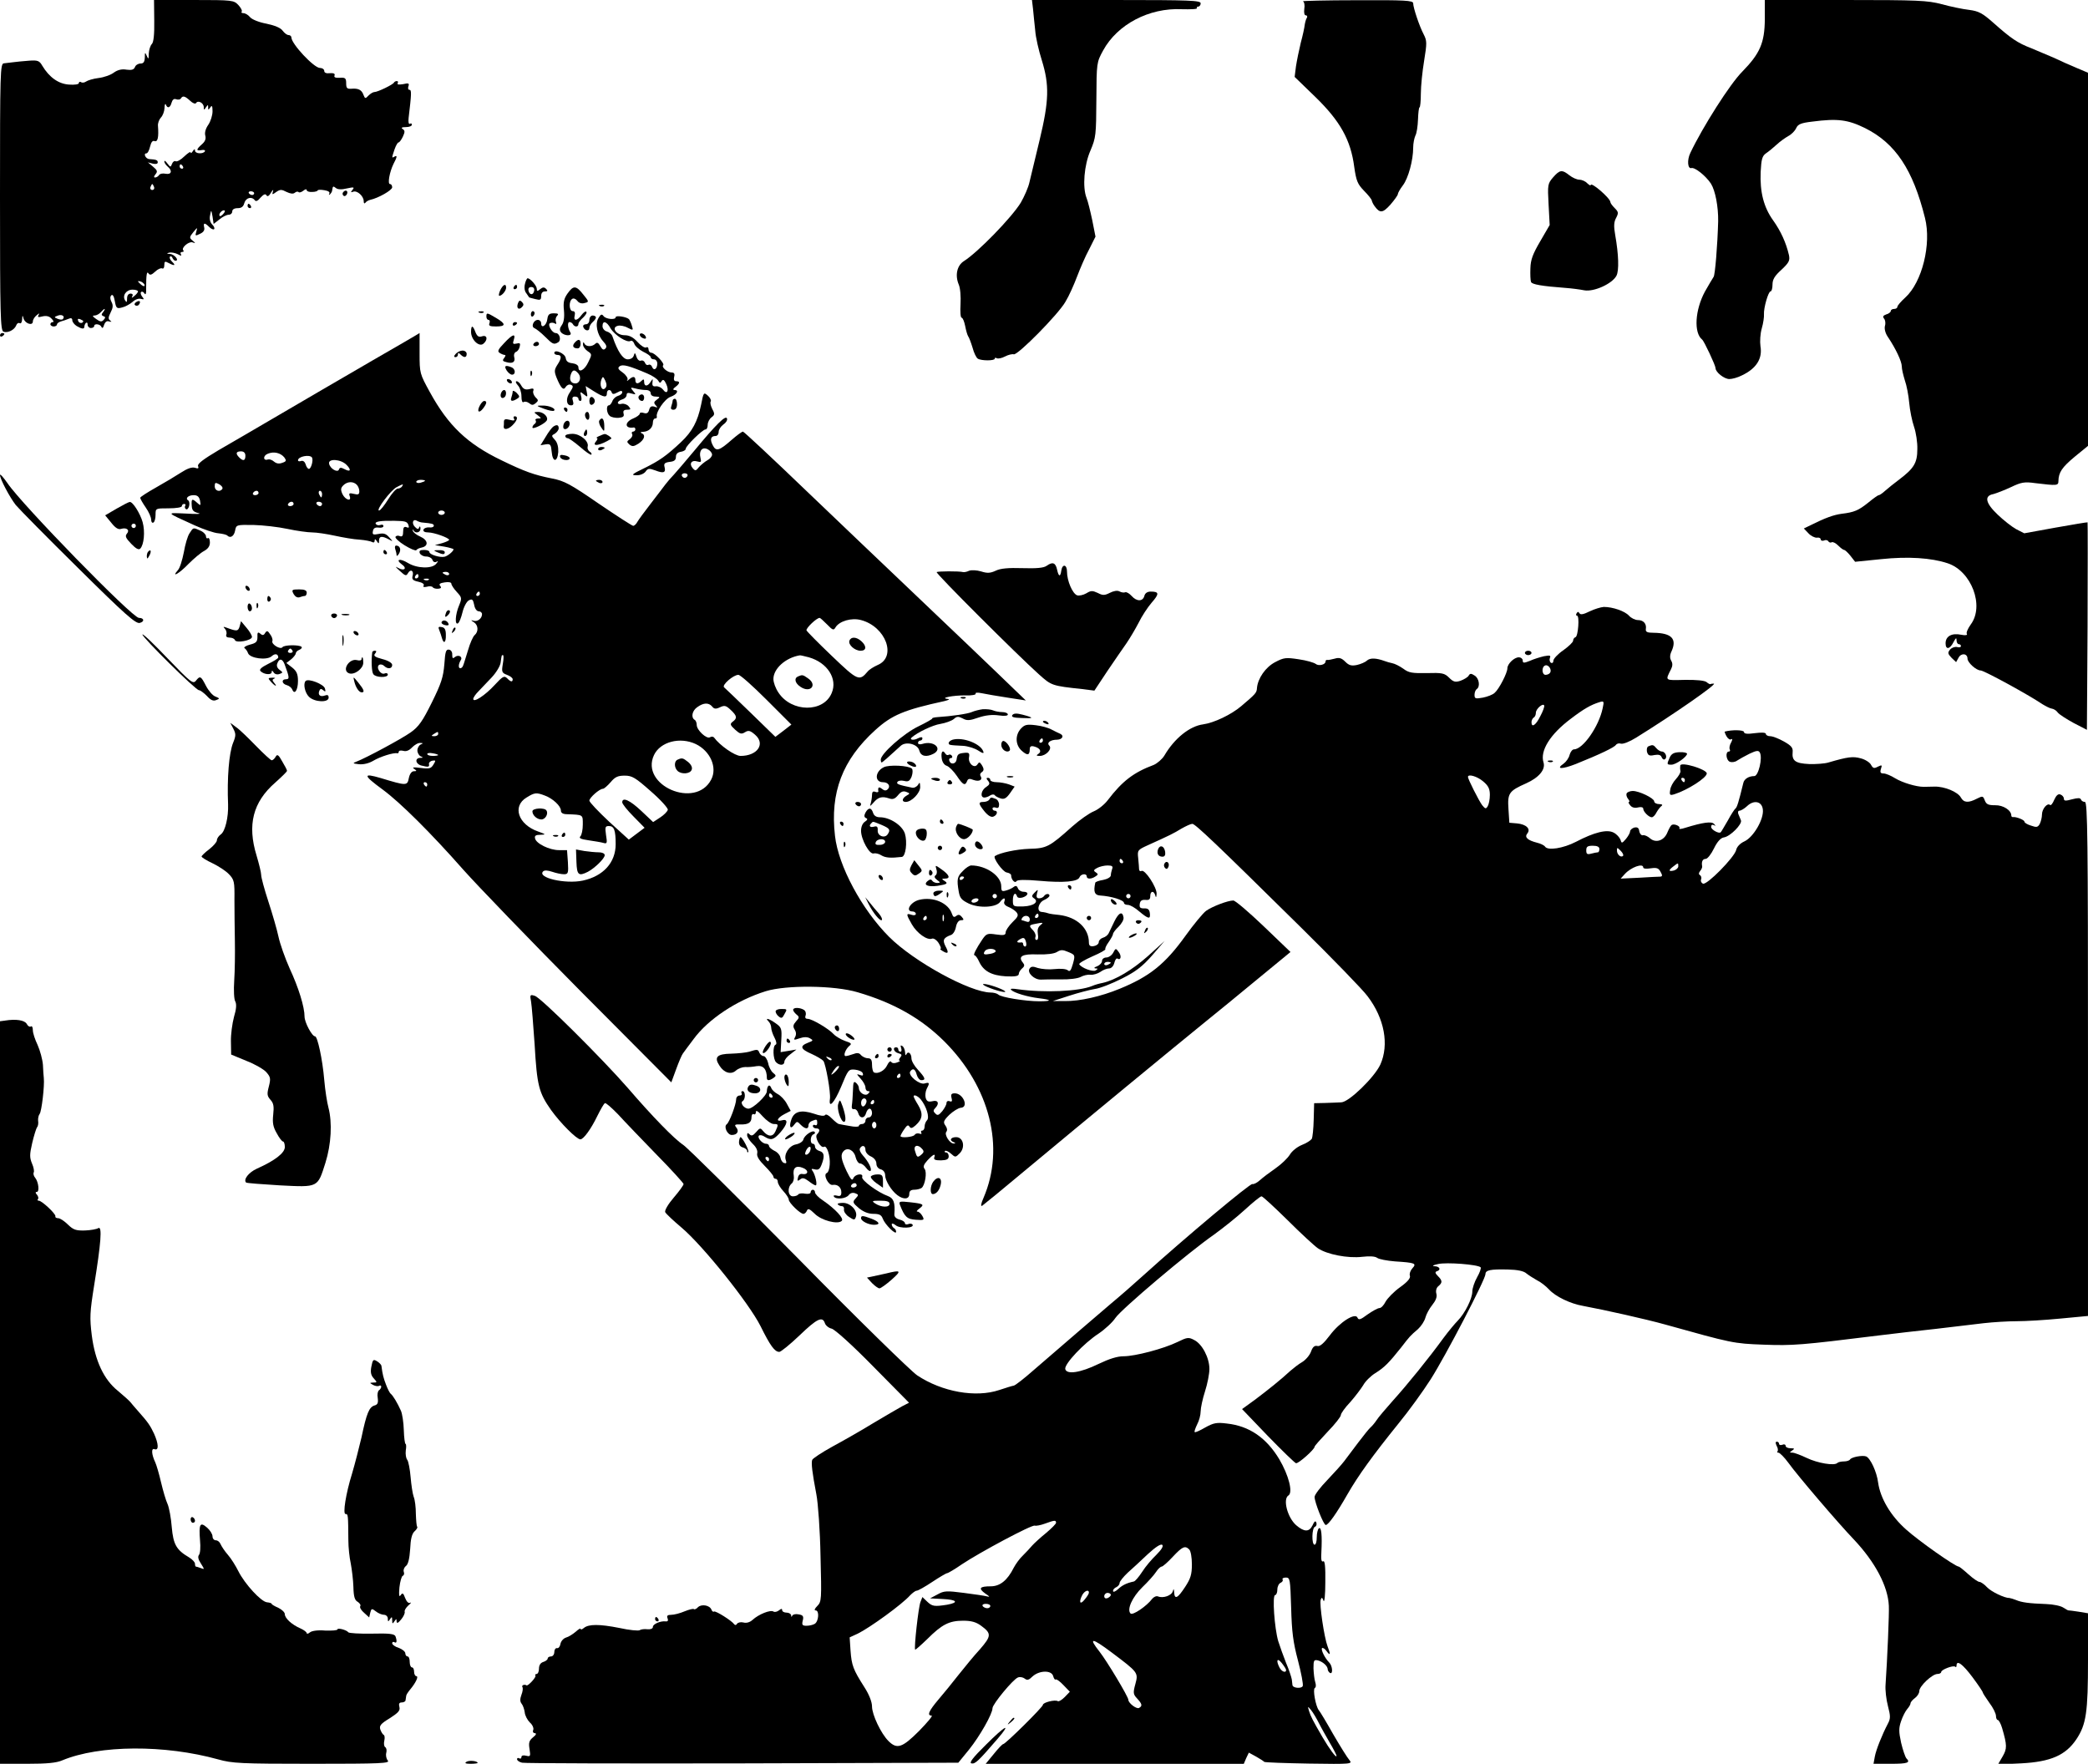 <?xml version="1.0" standalone="no"?>
<!DOCTYPE svg PUBLIC "-//W3C//DTD SVG 20010904//EN"
 "http://www.w3.org/TR/2001/REC-SVG-20010904/DTD/svg10.dtd">
<svg version="1.0" xmlns="http://www.w3.org/2000/svg"
 width="953pt" height="805pt" viewBox="0 0 953 805"
 preserveAspectRatio="xMidYMid meet">

<g transform="translate(0,805) scale(0.1,-0.1)"
fill="#000000" stroke="none">
<path d="M704 7956 c1 -64 -3 -99 -11 -107 -7 -7 -13 -27 -14 -43 0 -27 -2
-28 -9 -11 -8 18 -9 17 -9 -7 -1 -21 -6 -28 -20 -28 -10 0 -22 -7 -25 -16 -5
-12 -15 -15 -38 -12 -22 4 -41 -1 -58 -13 -14 -11 -45 -22 -70 -25 -25 -3 -50
-11 -57 -16 -7 -5 -17 -7 -23 -3 -5 3 -10 2 -10 -4 0 -6 -19 -9 -45 -7 -48 3
-90 33 -122 86 -13 23 -21 26 -61 23 -26 -2 -58 -5 -72 -7 -14 -2 -33 -4 -42
-5 -17 -1 -18 -37 -18 -610 0 -544 2 -609 16 -615 19 -7 50 8 58 29 3 9 10 13
16 10 6 -3 10 4 11 17 1 21 2 21 7 3 8 -23 42 -33 42 -12 0 8 8 21 17 28 12
10 15 11 9 1 -6 -10 -1 -11 18 -6 17 4 31 1 41 -10 9 -9 12 -16 6 -16 -6 0
-11 -4 -11 -10 0 -5 7 -10 15 -10 8 0 15 4 15 9 0 5 8 11 18 14 9 2 25 8 35
12 11 5 17 3 17 -7 0 -7 9 -19 20 -26 24 -14 35 -15 35 -3 0 5 3 13 7 17 5 4
8 1 8 -8 0 -8 7 -15 15 -15 8 0 15 4 15 9 0 13 28 9 33 -4 4 -8 8 -5 12 9 5
14 13 20 23 16 12 -3 13 -2 5 4 -10 7 -9 15 2 37 11 21 12 33 4 48 -7 13 -7
24 -1 30 6 6 12 -3 16 -26 6 -33 9 -36 34 -29 14 3 35 15 47 25 11 11 28 17
38 14 15 -4 16 -2 6 10 -6 8 -9 18 -5 21 4 4 11 1 15 -6 6 -9 9 -1 8 20 0 66
3 84 11 71 6 -9 14 -7 30 8 12 12 27 18 32 15 6 -3 10 3 10 15 0 17 3 19 19
10 28 -15 35 -12 16 6 -9 9 -13 19 -9 23 4 3 9 0 11 -6 3 -7 9 -13 14 -13 19
0 -5 30 -25 31 -16 1 -17 2 -4 6 9 2 27 -1 39 -7 15 -8 19 -9 15 -1 -4 6 -2
11 5 11 7 0 9 3 6 7 -12 11 24 42 41 37 16 -5 16 -5 1 8 -15 12 -15 16 3 38
19 23 20 24 14 3 -6 -20 -5 -21 17 -10 16 7 22 17 19 29 -5 22 2 23 23 2 9 -9
19 -13 22 -10 4 4 0 13 -9 22 -9 10 -13 25 -9 42 5 26 5 26 11 -6 l5 -34 27
21 c14 12 33 21 42 21 9 0 16 7 16 15 0 9 9 15 25 15 17 0 26 7 30 23 7 25 34
32 48 13 5 -7 14 -3 26 12 14 15 22 19 27 11 4 -8 12 -4 21 12 8 13 12 16 9 6
-5 -16 -4 -17 15 -3 18 12 24 12 47 0 17 -8 30 -10 37 -4 7 6 15 7 18 3 4 -3
13 0 22 7 8 7 15 8 15 2 0 -5 11 -9 25 -8 14 0 25 4 25 7 0 3 13 4 30 1 19 -3
27 -9 23 -16 -3 -6 -2 -7 3 -3 5 5 10 13 10 18 3 20 4 21 17 11 8 -7 26 -8 50
-2 32 7 36 6 26 -6 -9 -12 -9 -13 3 -9 18 7 48 -20 48 -43 0 -10 3 -13 8 -7 4
6 14 11 22 13 37 8 100 44 100 57 0 8 -4 15 -10 15 -12 0 -2 55 16 92 17 32
18 41 4 33 -13 -8 -12 -5 1 34 6 17 14 31 18 31 4 0 13 12 20 27 10 21 9 28
-1 34 -9 6 -4 9 15 9 15 0 27 5 27 11 0 5 -4 8 -9 4 -6 -3 -8 8 -6 27 13 109
14 128 4 128 -6 0 -8 7 -5 16 5 14 1 16 -24 10 -19 -3 -29 -2 -25 4 3 6 2 10
-4 10 -5 0 -11 -3 -13 -7 -4 -9 -74 -43 -89 -43 -6 0 -18 -7 -27 -16 -14 -15
-16 -15 -23 3 -8 23 -24 31 -56 28 -19 -1 -23 3 -23 25 0 23 -4 27 -29 25 -20
-1 -28 2 -24 11 3 8 -4 11 -21 10 -17 -2 -26 2 -26 10 0 8 -9 14 -20 14 -27 0
-130 110 -130 139 0 6 -6 11 -13 11 -7 0 -19 9 -27 20 -9 13 -36 24 -74 32
-33 6 -66 19 -75 30 -8 10 -22 18 -30 18 -8 0 -11 3 -8 7 4 3 -3 17 -15 30
-21 22 -26 23 -203 23 l-182 0 1 -94z m164 -366 c11 -11 24 -16 27 -10 9 14
35 0 35 -19 0 -14 2 -14 10 -1 9 13 10 13 10 0 0 -13 1 -13 10 0 7 11 10 7 10
-18 0 -19 -9 -46 -19 -61 -12 -17 -18 -36 -14 -50 4 -15 -1 -27 -16 -40 -26
-23 -27 -31 -1 -26 11 2 18 0 15 -6 -9 -13 -45 -11 -45 4 0 8 -4 7 -10 -3 -5
-8 -10 -11 -10 -6 0 6 -13 -3 -29 -18 -16 -16 -34 -25 -39 -22 -6 3 -13 -2
-17 -12 -6 -16 -7 -16 -21 2 -8 11 -14 15 -14 9 0 -6 7 -16 15 -23 23 -19 18
-38 -9 -33 -13 3 -27 0 -30 -6 -4 -6 -12 -11 -18 -11 -7 0 -6 5 2 15 10 12 8
18 -11 34 l-24 20 23 -6 c13 -3 22 -1 22 6 0 10 -6 13 -39 15 -16 1 -28 26
-13 26 6 0 13 14 17 31 5 20 11 29 21 25 14 -5 19 18 15 70 -1 12 5 28 13 37
9 9 16 28 17 44 0 15 3 22 6 16 7 -20 20 -15 26 8 4 14 11 20 21 16 8 -3 18
-2 21 3 9 15 19 12 43 -10z m-33 -300 c3 -5 1 -10 -4 -10 -6 0 -11 5 -11 10 0
6 2 10 4 10 3 0 8 -4 11 -10z m-132 -93 c3 -8 -1 -14 -8 -14 -7 0 -11 6 -8 14
3 7 6 13 8 13 2 0 5 -6 8 -13z m457 -29 c0 -4 -4 -8 -9 -8 -6 0 -12 4 -15 8
-3 5 1 9 9 9 8 0 15 -4 15 -9z m-140 -93 c-7 -9 -15 -13 -17 -11 -7 7 7 26 19
26 6 0 6 -6 -2 -15z m-360 -327 c0 -6 -6 -5 -15 2 -8 7 -15 14 -15 16 0 2 7 1
15 -2 8 -4 15 -11 15 -16z m-30 -28 c0 -4 -8 -14 -17 -21 -11 -10 -14 -10 -9
-1 4 7 1 12 -8 12 -10 0 -16 -9 -16 -22 0 -18 -2 -20 -9 -9 -14 22 5 49 34 49
14 0 25 -4 25 -8z m-159 -94 c-9 -11 -9 -15 1 -19 10 -3 10 -7 1 -17 -9 -10
-16 -9 -34 4 -17 12 -19 16 -7 16 8 0 21 7 28 15 7 8 15 15 17 15 3 0 0 -6 -6
-14z m-185 -33 c-3 -3 -13 -2 -23 2 -17 7 -17 8 2 15 19 7 34 -5 21 -17z m94
-8 c0 -12 -19 -12 -23 0 -4 9 -1 12 9 8 7 -3 14 -7 14 -8z"/>
<path d="M4715 8008 c2 -24 7 -68 10 -98 2 -30 16 -91 30 -135 35 -113 33
-185 -10 -364 -19 -80 -40 -166 -46 -191 -5 -25 -24 -67 -40 -95 -41 -67 -195
-226 -260 -267 -31 -20 -41 -64 -23 -107 7 -16 10 -55 8 -90 -2 -33 0 -61 5
-61 5 0 12 -17 16 -37 4 -21 10 -42 14 -48 4 -5 13 -29 20 -52 6 -23 17 -46
24 -50 16 -10 77 -10 77 0 0 5 4 5 10 2 5 -3 22 0 37 8 15 8 33 12 40 10 17
-6 204 183 236 240 16 26 39 78 53 115 14 37 38 93 55 124 l29 58 -15 76 c-9
42 -20 87 -26 101 -19 49 -11 150 18 216 25 59 26 71 27 232 1 169 1 170 31
225 65 119 210 195 358 188 41 -1 73 0 70 5 -2 4 1 7 6 7 6 0 11 7 11 15 0 13
-49 15 -385 15 l-385 0 5 -42z"/>
<path d="M5947 8044 c6 -3 9 -18 6 -35 -2 -17 0 -29 7 -29 6 0 8 -5 5 -11 -4
-5 -8 -20 -10 -32 -1 -12 -9 -49 -18 -82 -8 -33 -18 -82 -22 -108 l-6 -48 95
-92 c112 -109 161 -195 177 -319 9 -63 15 -78 44 -108 19 -19 35 -39 36 -45 1
-5 6 -17 13 -26 24 -33 37 -32 72 7 19 22 34 43 34 48 0 5 10 23 23 40 25 33
47 115 47 172 0 20 5 44 10 55 6 10 11 44 12 74 1 30 4 55 7 55 3 0 6 28 6 63
0 34 7 102 15 150 13 80 13 91 -2 120 -20 38 -48 122 -48 142 0 13 -38 15
-257 14 -142 0 -253 -3 -246 -5z"/>
<path d="M8055 7962 c-1 -108 -22 -156 -103 -239 -56 -56 -181 -253 -237 -371
-16 -33 -12 -74 5 -69 16 4 65 -35 89 -71 20 -32 34 -105 33 -172 -3 -109 -14
-246 -21 -254 -4 -6 -22 -36 -39 -66 -46 -85 -52 -189 -13 -220 9 -7 61 -118
61 -130 0 -19 40 -50 63 -50 13 0 39 7 58 17 65 31 94 76 84 133 -3 21 -1 57
6 81 7 24 11 53 10 64 -2 29 20 105 30 105 5 0 9 14 9 31 0 24 10 40 41 68 35
33 39 42 34 67 -13 56 -37 109 -72 158 -43 60 -61 129 -57 222 3 57 7 72 24
84 12 8 34 26 49 40 15 14 39 31 53 39 14 7 30 23 36 36 8 18 22 24 74 30 115
15 162 9 241 -30 138 -69 218 -189 273 -410 30 -119 -13 -293 -90 -363 -20
-18 -36 -37 -36 -42 0 -6 -7 -10 -15 -10 -8 0 -15 -4 -15 -9 0 -5 -9 -13 -21
-16 -14 -5 -17 -10 -10 -19 6 -7 8 -22 4 -34 -3 -13 2 -33 13 -49 37 -55 64
-113 64 -135 0 -13 7 -41 14 -64 8 -22 17 -68 20 -103 3 -34 13 -83 22 -109 9
-26 16 -72 15 -102 0 -63 -16 -88 -82 -138 -24 -18 -54 -42 -65 -52 -12 -11
-25 -20 -29 -20 -4 0 -25 -15 -48 -34 -45 -36 -64 -44 -122 -51 -36 -5 -73
-18 -141 -52 l-31 -15 21 -22 c11 -12 29 -21 39 -20 9 2 17 -2 17 -8 0 -5 7
-8 15 -5 8 4 17 2 20 -4 4 -5 10 -7 15 -4 5 3 18 -3 30 -15 11 -11 23 -20 27
-20 4 0 17 -12 29 -27 l21 -27 119 12 c123 13 229 6 304 -19 108 -36 168 -194
105 -279 -13 -18 -22 -38 -18 -43 4 -6 -6 -8 -26 -4 -43 9 -71 -7 -71 -39 0
-31 20 -28 37 7 10 18 13 20 13 7 0 -10 5 -18 10 -18 6 0 10 -4 10 -9 0 -5 -8
-7 -18 -4 -10 2 -24 -3 -32 -12 -11 -14 -10 -19 7 -37 l21 -20 11 20 c12 23
41 20 41 -4 0 -18 40 -54 60 -54 15 0 217 -110 282 -154 15 -9 34 -19 42 -20
9 -1 22 -9 28 -18 7 -9 40 -30 73 -48 l60 -31 3 472 c1 260 1 473 0 475 -2 1
-67 -10 -146 -24 l-143 -26 -37 19 c-20 11 -58 41 -84 66 -56 53 -63 86 -20
94 15 4 51 18 81 32 46 22 61 25 110 18 100 -12 106 -12 106 10 1 39 16 62 75
111 l60 49 0 851 0 852 -52 22 c-29 12 -76 33 -103 46 -28 12 -75 32 -104 44
-63 24 -93 45 -173 116 -50 44 -66 53 -111 59 -28 3 -85 15 -125 26 -65 17
-108 19 -440 19 l-367 0 0 -88z"/>
<path d="M7089 7241 c-25 -29 -26 -34 -21 -124 l5 -94 -43 -74 c-34 -58 -44
-84 -45 -124 -1 -27 0 -55 3 -62 4 -11 49 -19 157 -27 28 -2 66 -7 86 -11 44
-8 128 30 147 67 12 24 10 95 -6 186 -7 39 -6 59 4 77 12 23 11 28 -6 45 -11
11 -20 23 -20 28 -1 18 -90 95 -90 77 0 -4 -7 1 -16 9 -8 9 -25 16 -36 16 -11
0 -31 9 -45 20 -34 27 -44 25 -74 -9z"/>
<path d="M1565 7171 c-3 -5 -1 -12 4 -15 5 -3 11 1 15 9 6 16 -9 21 -19 6z"/>
<path d="M1130 7110 c0 -5 5 -10 11 -10 5 0 7 5 4 10 -3 6 -8 10 -11 10 -2 0
-4 -4 -4 -10z"/>
<path d="M2396 6754 c-4 -15 -2 -33 6 -42 7 -10 12 -18 13 -19 0 -1 12 -4 28
-8 23 -6 27 -4 27 14 0 13 6 21 17 21 13 0 14 3 5 12 -8 8 -15 8 -27 -2 -12
-10 -15 -10 -15 2 0 14 -30 48 -42 48 -3 0 -9 -12 -12 -26z m42 -31 c-4 -22
-22 -20 -26 1 -2 10 3 16 13 16 10 0 15 -7 13 -17z"/>
<path d="M2283 6725 c-6 -14 -8 -25 -4 -25 12 0 31 23 31 37 0 21 -14 15 -27
-12z"/>
<path d="M2345 6740 c-3 -5 -1 -10 4 -10 6 0 11 5 11 10 0 6 -2 10 -4 10 -3 0
-8 -4 -11 -10z"/>
<path d="M2590 6710 c-16 -23 -20 -40 -16 -77 3 -32 -1 -55 -10 -67 -10 -14
-11 -23 -3 -33 15 -17 53 -18 42 0 -12 19 -14 47 -4 47 6 0 13 -4 16 -10 8
-14 25 -13 25 1 0 7 10 20 22 30 11 11 18 22 14 26 -3 4 -13 -3 -22 -15 -19
-27 -38 -29 -31 -2 3 13 0 20 -9 20 -17 0 -19 46 -2 56 6 4 16 0 23 -9 7 -10
20 -14 33 -10 21 5 21 6 -6 39 -33 42 -45 42 -72 4z"/>
<path d="M621 6671 c-8 -6 -9 -11 -3 -15 6 -3 14 -1 17 5 9 14 2 20 -14 10z"/>
<path d="M2364 6666 c-8 -22 3 -33 18 -18 9 9 9 15 0 24 -9 9 -13 7 -18 -6z"/>
<path d="M2738 6653 c7 -3 16 -2 19 1 4 3 -2 6 -13 5 -11 0 -14 -3 -6 -6z"/>
<path d="M2188 6623 c7 -3 16 -2 19 1 4 3 -2 6 -13 5 -11 0 -14 -3 -6 -6z"/>
<path d="M2423 6615 c0 -8 4 -12 9 -9 4 3 8 9 8 15 0 5 -4 9 -8 9 -5 0 -9 -7
-9 -15z"/>
<path d="M2220 6605 c0 -8 4 -15 10 -15 5 0 7 -7 4 -15 -5 -12 2 -15 30 -15
46 0 46 12 0 39 -42 25 -44 25 -44 6z"/>
<path d="M2498 6593 c-3 -28 -28 -45 -28 -19 0 9 -7 16 -15 16 -20 0 -33 -32
-15 -38 7 -3 29 -20 47 -38 36 -36 41 -38 61 -26 15 10 6 42 -12 42 -16 0 -38
38 -26 45 6 3 15 3 22 -1 7 -5 9 -2 5 8 -3 9 0 21 6 27 8 8 4 11 -15 11 -21 0
-27 -5 -30 -27z"/>
<path d="M2732 6599 c-17 -26 -7 -76 21 -107 15 -16 18 -25 10 -33 -8 -8 -14
-5 -23 11 -9 16 -15 19 -23 11 -15 -15 -44 -14 -50 2 -4 7 -6 6 -6 -4 -1 -9 9
-23 20 -31 21 -14 22 -15 4 -51 -17 -37 -45 -51 -45 -23 0 9 -12 16 -27 18
-20 2 -29 9 -31 24 -3 21 -52 42 -52 23 0 -5 7 -9 15 -9 19 0 19 -15 -1 -45
-14 -22 -15 -30 -4 -58 20 -49 32 -61 42 -43 5 8 15 13 23 10 13 -5 12 -10 -3
-33 -21 -29 -18 -61 4 -61 11 0 13 6 9 20 -5 14 -2 20 9 20 9 0 16 -4 16 -10
0 -5 4 -10 9 -10 5 0 7 10 3 23 -5 20 -4 21 13 7 17 -14 18 -13 13 12 l-5 26
38 -24 c45 -28 59 -30 59 -9 0 18 17 20 22 4 3 -9 10 -9 26 0 16 9 22 9 22 0
0 -6 -9 -13 -20 -16 -10 -3 -22 -14 -25 -24 -4 -10 -11 -19 -16 -19 -13 0 -11
-36 4 -48 6 -6 25 -10 40 -9 21 2 27 6 23 20 -3 12 2 17 16 17 17 0 19 2 7 16
-7 8 -21 13 -31 11 -10 -3 -18 -1 -18 5 0 5 9 12 20 15 11 3 20 12 20 20 0 10
6 12 22 7 21 -6 22 -5 8 11 -14 17 -13 18 10 12 14 -4 35 -7 48 -7 13 0 22 -6
22 -15 0 -9 9 -15 23 -15 20 -1 21 -2 5 -14 -14 -10 -15 -15 -5 -26 10 -10 8
-12 -6 -6 -14 4 -20 0 -24 -14 -4 -15 -11 -19 -24 -15 -11 4 -19 2 -19 -3 0
-5 -13 -15 -30 -22 -41 -17 -39 -48 3 -41 4 0 7 -3 7 -9 0 -5 -5 -10 -11 -10
-5 0 -7 -5 -4 -11 4 -6 -1 -16 -10 -23 -15 -11 -15 -13 -2 -25 13 -10 20 -9
41 4 28 19 34 40 14 48 -7 3 -4 6 7 6 26 1 45 19 45 43 0 10 5 18 10 18 6 0 9
3 8 8 -6 20 36 82 63 91 29 10 40 31 17 31 -8 1 -6 6 5 14 21 16 22 26 3 26
-9 0 -12 7 -9 20 4 14 0 20 -12 20 -19 0 -47 25 -38 33 8 8 -39 57 -54 57 -7
0 -13 7 -13 16 0 8 -5 12 -11 8 -6 -3 -24 8 -39 25 -20 22 -38 31 -59 31 -37
0 -63 35 -31 43 10 3 31 -1 45 -9 25 -13 26 -12 19 9 -3 12 -10 26 -13 30 -11
11 -61 19 -61 9 0 -13 -44 -9 -55 5 -8 11 -13 9 -23 -8z m55 -48 c19 -31 75
-67 91 -57 6 3 13 -2 17 -13 3 -10 21 -26 40 -36 19 -9 35 -20 35 -25 0 -6 7
-10 15 -10 8 0 15 -9 15 -19 0 -25 -16 -36 -24 -15 -3 8 -10 12 -16 9 -6 -3
-13 0 -16 9 -3 8 -11 13 -19 10 -7 -3 -16 5 -20 18 -6 19 -8 20 -12 6 -3 -11
-14 -18 -28 -18 -22 0 -46 36 -69 103 -3 11 -15 21 -26 24 -11 3 -20 14 -20
24 0 28 19 23 37 -10z m168 -206 c22 -9 44 -24 49 -32 7 -12 10 -13 16 -2 6 9
12 6 21 -14 14 -31 3 -50 -15 -25 -7 9 -21 16 -32 15 -14 -2 -18 3 -16 18 2
18 2 18 -8 3 -14 -23 -30 -23 -30 -1 0 13 -3 14 -12 5 -16 -16 -28 -15 -28 3
0 18 -11 19 -29 3 -9 -8 -12 -9 -7 -1 3 6 -6 21 -21 32 -23 16 -25 22 -14 30
14 9 42 2 126 -34z m-315 0 c15 -18 6 -45 -14 -45 -20 0 -29 16 -21 40 8 24
18 25 35 5z m122 -67 c-15 -15 -27 14 -17 40 6 15 8 15 18 -6 7 -16 7 -26 -1
-34z"/>
<path d="M2690 6590 c0 -12 -7 -20 -16 -20 -9 0 -14 -5 -12 -12 6 -18 28 -22
28 -5 0 8 7 20 15 27 8 7 15 16 15 21 0 5 -7 9 -15 9 -8 0 -15 -9 -15 -20z"/>
<path d="M2340 6569 c0 -5 5 -7 10 -4 6 3 10 8 10 11 0 2 -4 4 -10 4 -5 0 -10
-5 -10 -11z"/>
<path d="M2150 6535 c0 -35 36 -70 56 -54 22 18 18 42 -6 34 -15 -5 -22 0 -30
19 -12 33 -20 33 -20 1z"/>
<path d="M0 6519 c0 -5 5 -7 10 -4 5 3 10 8 10 11 0 2 -4 4 -10 4 -5 0 -10 -5
-10 -11z"/>
<path d="M1685 6396 c-126 -73 -311 -181 -410 -239 -99 -58 -224 -131 -278
-162 -69 -41 -97 -62 -93 -72 4 -11 1 -13 -14 -8 -14 4 -35 -3 -64 -22 -23
-15 -75 -46 -114 -68 -39 -22 -72 -43 -72 -47 0 -4 11 -24 25 -44 14 -20 25
-45 25 -56 0 -11 5 -16 10 -13 6 3 10 19 10 36 0 29 0 29 60 29 33 0 60 4 60
10 0 6 5 10 11 10 5 0 8 -4 4 -9 -3 -5 -1 -12 4 -15 5 -3 11 3 14 14 3 11 1
23 -4 26 -15 9 0 24 25 24 17 0 25 -7 29 -25 4 -24 3 -24 -13 -10 -23 21 -27
19 -25 -12 1 -22 7 -29 31 -35 16 -4 -9 -5 -56 -2 -94 4 -97 8 39 -54 40 -18
89 -35 108 -36 18 -2 36 -6 40 -10 14 -14 31 -4 36 22 5 27 6 27 84 26 43 -1
113 -9 155 -18 42 -9 93 -16 113 -16 20 0 66 -7 103 -15 37 -8 88 -17 113 -18
25 -2 51 -7 58 -11 6 -4 11 -1 11 6 0 9 3 9 10 -2 8 -13 10 -12 10 3 0 20 13
22 43 6 22 -12 22 -12 3 9 -14 16 -25 20 -48 15 -26 -5 -29 -3 -26 13 2 13 10
18 26 16 12 -2 22 1 22 7 0 6 -6 8 -14 5 -8 -3 -17 -1 -21 5 -6 11 23 15 85
14 50 -1 58 -3 64 -19 4 -12 2 -15 -9 -10 -11 4 -15 -2 -15 -20 0 -19 -4 -25
-15 -21 -8 4 -17 2 -20 -3 -3 -5 16 -23 42 -39 26 -16 50 -26 53 -22 3 5 14
10 25 12 32 7 29 34 -7 50 -17 7 -33 20 -34 27 -1 7 0 8 3 2 8 -17 33 -11 32
8 0 10 -3 12 -6 5 -3 -10 -8 -9 -19 2 -17 17 -9 39 9 28 7 -4 19 -8 27 -8 43
-4 50 -6 50 -15 0 -5 -10 -9 -21 -7 -12 1 -24 -4 -26 -10 -3 -8 5 -13 21 -13
27 0 96 -25 96 -34 0 -3 -15 -10 -32 -15 l-33 -9 43 -7 c23 -4 42 -10 42 -12
0 -9 -27 -31 -41 -34 -21 -5 -69 10 -69 21 0 6 -11 10 -25 10 -18 0 -23 -4
-19 -15 4 -8 16 -15 29 -15 13 0 26 -7 29 -16 3 -9 11 -12 18 -8 9 5 9 3 -1
-9 -19 -24 -88 -22 -130 4 -36 22 -58 16 -27 -7 26 -18 11 -32 -17 -16 -15 9
-13 5 7 -13 26 -24 30 -25 38 -11 12 21 28 11 21 -13 -4 -15 2 -21 26 -26 19
-4 28 -11 25 -17 -5 -7 0 -9 14 -6 12 4 24 2 27 -2 3 -5 14 -8 25 -7 13 1 16
5 9 13 -7 8 -1 13 21 16 18 3 30 0 30 -6 0 -6 11 -23 25 -38 23 -25 24 -28 10
-62 -17 -40 -20 -90 -5 -81 6 3 15 26 21 51 6 25 19 49 29 54 15 8 19 4 24
-20 3 -18 12 -30 21 -30 8 0 15 -6 15 -13 0 -20 -21 -36 -39 -30 -13 4 -13 2
2 -7 20 -13 22 -43 3 -59 -7 -6 -21 -37 -30 -69 -10 -31 -19 -63 -22 -69 -2
-7 -8 -13 -13 -13 -10 0 -9 19 2 37 10 16 -11 27 -27 14 -9 -8 -12 -6 -12 11
1 12 -6 22 -15 23 -14 2 -17 -10 -21 -67 -5 -59 -14 -87 -57 -174 -42 -85 -60
-111 -97 -137 -41 -29 -202 -116 -249 -134 -17 -6 -14 -8 13 -11 21 -2 46 4
66 16 32 19 93 38 109 34 4 -1 7 2 7 7 0 5 9 7 21 4 13 -4 27 2 40 16 11 11
27 21 37 20 14 0 14 -2 2 -7 -8 -4 -15 -16 -15 -27 0 -11 7 -23 15 -27 12 -5
12 -7 -2 -7 -26 -1 -22 -28 5 -35 32 -8 37 -7 35 6 -2 6 5 14 15 16 16 3 17 1
5 -18 -11 -18 -19 -20 -58 -15 -32 4 -41 3 -30 -4 13 -9 13 -11 -1 -11 -10 0
-19 -12 -23 -31 -7 -36 -10 -36 -129 0 -82 24 -80 13 10 -53 80 -59 219 -197
368 -366 66 -74 306 -323 534 -553 l415 -417 22 60 c12 33 26 66 31 72 5 7 27
37 49 66 67 91 197 177 329 218 94 29 313 27 420 -5 164 -48 289 -119 394
-223 209 -208 279 -485 180 -715 -12 -27 -14 -41 -6 -36 6 4 93 75 192 158
293 244 677 560 826 681 47 38 154 125 237 194 l152 125 -122 117 c-68 65
-130 118 -139 118 -25 0 -96 -27 -124 -47 -14 -10 -57 -62 -95 -115 -92 -128
-163 -185 -300 -241 -85 -35 -182 -57 -250 -56 l-55 0 74 24 c40 13 93 27 117
31 24 3 80 25 125 48 64 32 94 56 138 106 l56 65 -75 -68 c-72 -64 -149 -110
-207 -123 -16 -3 -37 -9 -48 -14 -60 -25 -219 -32 -340 -15 -25 4 -36 3 -30
-3 14 -14 76 -32 126 -38 60 -7 62 -14 3 -14 -63 0 -176 18 -188 31 -6 5 -21
9 -35 9 -94 1 -350 141 -463 254 -125 125 -232 325 -247 461 -23 198 34 347
184 483 76 69 132 92 315 132 21 5 27 9 15 10 -39 4 27 17 82 16 28 -1 49 3
46 8 -3 5 9 6 28 2 19 -4 71 -13 117 -20 l84 -13 -49 47 c-78 76 -316 303
-498 476 -94 89 -297 283 -453 432 -156 150 -287 272 -291 272 -5 0 -28 -17
-52 -38 -57 -50 -71 -54 -86 -24 -14 27 -9 42 13 42 8 0 14 8 14 19 0 10 10
25 21 33 12 8 20 20 17 28 -5 17 -49 -26 -149 -147 -40 -48 -82 -97 -93 -109
-12 -12 -29 -32 -39 -45 -10 -13 -40 -53 -68 -89 -28 -36 -55 -73 -60 -82 -5
-10 -14 -18 -19 -18 -5 0 -76 46 -157 101 -129 89 -157 104 -213 115 -82 16
-126 32 -231 83 -156 75 -243 158 -327 311 -46 84 -47 86 -47 177 0 51 0 93 0
93 0 -1 -103 -61 -230 -134z m1565 -421 c0 -8 -10 -20 -22 -26 -12 -7 -29 -21
-38 -31 -14 -18 -17 -18 -29 -4 -17 20 -4 38 21 30 18 -5 20 -3 15 17 -8 32 9
52 34 38 10 -5 19 -16 19 -24z m-2130 -5 c0 -23 -10 -26 -28 -8 -18 18 -15 28
8 28 13 0 20 -7 20 -20z m178 -8 c10 -14 9 -18 -9 -24 -15 -6 -27 -4 -38 5 -9
8 -21 12 -28 10 -22 -8 -24 17 -1 26 28 12 59 4 76 -17z m126 0 c7 -12 -4 -52
-14 -52 -5 0 -12 9 -15 21 -4 12 -12 18 -21 15 -8 -3 -14 -1 -14 3 0 18 54 28
64 13z m157 -33 c24 -24 19 -35 -9 -20 -15 8 -22 8 -25 -2 -6 -16 -41 4 -45
27 -5 24 53 21 79 -5z m1557 -50 c-2 -6 -8 -10 -13 -10 -5 0 -11 4 -13 10 -2
6 4 11 13 11 9 0 15 -5 13 -11z m-1198 -23 c0 -2 -9 -6 -20 -9 -11 -3 -20 -1
-20 4 0 5 9 9 20 9 11 0 20 -2 20 -4z m-925 -37 c-11 -17 -35 -9 -35 11 0 18
3 19 20 10 11 -6 18 -15 15 -21z m613 19 c7 -7 12 -20 12 -30 0 -15 -5 -17
-25 -12 -20 5 -24 3 -19 -10 10 -27 -20 -18 -33 9 -9 20 -8 28 4 40 18 18 45
19 61 3z m207 -8 c-3 -5 -12 -10 -20 -10 -7 0 -27 -22 -44 -50 -17 -27 -35
-50 -41 -50 -16 0 54 94 81 107 29 15 32 16 24 3z m-655 -30 c0 -5 -7 -10 -16
-10 -8 0 -12 5 -9 10 3 6 10 10 16 10 5 0 9 -4 9 -10z m290 -5 c0 -8 -2 -15
-4 -15 -2 0 -6 7 -10 15 -3 8 -1 15 4 15 6 0 10 -7 10 -15z m-130 -45 c0 -5
-7 -10 -16 -10 -8 0 -12 5 -9 10 3 6 10 10 16 10 5 0 9 -4 9 -10z m130 0 c0
-5 -4 -10 -9 -10 -6 0 -13 5 -16 10 -3 6 1 10 9 10 9 0 16 -4 16 -10z m560
-40 c0 -5 -7 -10 -15 -10 -8 0 -15 5 -15 10 0 6 7 10 15 10 8 0 15 -4 15 -10z
m20 -280 c0 -5 -7 -7 -15 -4 -8 4 -15 8 -15 10 0 2 7 4 15 4 8 0 15 -4 15 -10z
m-140 -10 c0 -5 -5 -10 -11 -10 -5 0 -7 5 -4 10 3 6 8 10 11 10 2 0 4 -4 4
-10z m47 -16 c-3 -3 -12 -4 -19 -1 -8 3 -5 6 6 6 11 1 17 -2 13 -5z m233 -64
c0 -5 -5 -10 -11 -10 -5 0 -7 5 -4 10 3 6 8 10 11 10 2 0 4 -4 4 -10z m1585
-140 c25 -26 30 -28 38 -14 17 29 73 46 117 34 113 -30 164 -168 76 -205 -18
-8 -39 -21 -46 -30 -38 -45 -45 -42 -163 71 -62 59 -114 112 -116 117 -3 10
46 57 60 57 3 0 18 -14 34 -30z m-1480 -180 c-6 -36 -5 -41 19 -50 14 -5 26
-14 26 -20 0 -14 -9 -13 -26 5 -13 12 -20 8 -56 -31 -44 -48 -98 -83 -98 -64
0 6 10 21 23 34 12 13 39 41 60 63 21 22 40 53 42 69 5 36 4 34 11 34 3 0 3
-18 -1 -40z m1397 30 c84 -24 132 -98 104 -163 -37 -90 -183 -89 -243 2 -13
19 -23 46 -23 62 0 47 55 97 120 108 3 1 22 -4 42 -9z m-193 -194 l113 -113
-36 -28 -37 -28 -112 109 c-62 60 -116 112 -122 117 -12 10 42 57 65 57 9 0
66 -51 129 -114z m-249 -30 c9 -12 17 -13 36 -4 21 10 28 8 49 -12 29 -27 31
-38 9 -54 -13 -10 -12 -15 11 -36 22 -20 29 -22 45 -12 16 10 24 8 46 -11 49
-42 11 -97 -66 -97 -26 0 -95 48 -121 84 -4 5 -12 5 -19 1 -15 -9 -60 33 -60
56 0 10 -4 21 -10 24 -17 11 -11 42 13 58 28 20 51 21 67 3z m-1250 -126 c0
-5 -8 -10 -17 -10 -15 0 -16 2 -3 10 19 12 20 12 20 0z m1176 -46 c66 -32 99
-107 70 -162 -71 -137 -326 -26 -261 112 29 61 119 84 191 50z m-1176 -50 c0
-2 -11 -4 -25 -4 -14 0 -25 4 -25 9 0 4 11 6 25 3 14 -2 25 -6 25 -8z m970
-165 c45 -39 80 -78 78 -85 -2 -8 -18 -24 -35 -35 l-32 -21 -54 51 c-52 49
-87 65 -87 39 0 -7 23 -36 51 -64 l51 -52 -36 -27 -36 -27 -90 82 c-49 46 -90
89 -90 96 0 13 46 54 62 54 5 0 21 14 35 30 20 24 33 30 64 30 34 0 49 -9 119
-71z m-1020 31 c0 -5 -2 -10 -4 -10 -3 0 -8 5 -11 10 -3 6 -1 10 4 10 6 0 11
-4 11 -10z m537 -51 c36 -13 73 -48 73 -68 0 -11 9 -17 28 -17 75 -3 72 -1 72
-47 0 -24 -5 -48 -11 -54 -8 -8 1 -13 37 -18 27 -4 58 -9 68 -12 17 -5 18 -1
12 36 -5 36 -4 41 13 41 24 0 31 -19 31 -83 0 -84 -57 -146 -150 -166 -79 -17
-210 13 -181 42 6 6 21 5 42 -2 17 -6 41 -11 53 -11 19 0 21 5 18 55 l-4 55
-37 0 c-43 0 -105 30 -109 54 -3 12 4 16 25 16 26 1 25 2 -11 15 -91 32 -119
115 -53 155 37 23 45 24 84 9z"/>
<path d="M3877 5126 c-7 -18 24 -46 51 -46 27 0 28 21 4 43 -23 21 -48 22 -55
3z"/>
<path d="M3643 4963 c-20 -8 -15 -31 11 -48 45 -30 78 9 34 39 -24 17 -26 17
-45 9z"/>
<path d="M3093 4583 c-16 -6 -17 -35 -1 -51 17 -17 58 -15 65 5 4 10 -2 23
-16 35 -24 19 -28 20 -48 11z"/>
<path d="M2430 4347 c0 -18 21 -37 41 -37 18 0 33 26 23 41 -8 14 -64 11 -64
-4z"/>
<path d="M2565 4240 c-3 -5 -1 -10 4 -10 6 0 11 5 11 10 0 6 -2 10 -4 10 -3 0
-8 -4 -11 -10z"/>
<path d="M2528 4233 c7 -3 16 -2 19 1 4 3 -2 6 -13 5 -11 0 -14 -3 -6 -6z"/>
<path d="M2631 4116 c2 -60 10 -66 52 -45 32 17 77 61 77 76 0 8 -12 13 -27
13 -16 0 -45 3 -66 6 l-38 7 2 -57z"/>
<path d="M2920 6522 c0 -5 7 -13 16 -16 10 -4 14 -1 12 6 -5 15 -28 23 -28 10z"/>
<path d="M2301 6484 c-28 -29 -32 -38 -20 -45 8 -5 18 -9 23 -9 5 0 3 -6 -3
-14 -9 -11 -7 -15 11 -19 28 -8 41 1 35 23 -3 11 1 21 8 24 7 2 15 13 17 24 4
15 1 18 -14 14 -17 -4 -19 -1 -13 17 10 31 -6 26 -44 -15z"/>
<path d="M2623 6486 c-13 -15 -7 -26 14 -26 7 0 13 9 13 20 0 23 -10 25 -27 6z"/>
<path d="M2435 6480 c-3 -5 1 -10 9 -10 9 0 16 5 16 10 0 6 -4 10 -9 10 -6 0
-13 -4 -16 -10z"/>
<path d="M2080 6435 c-9 -10 -9 -15 -1 -15 6 0 11 5 11 12 0 9 3 9 12 0 16
-16 28 -15 28 3 0 8 -8 15 -19 15 -10 0 -24 -7 -31 -15z"/>
<path d="M2312 6360 c7 -11 18 -20 25 -20 18 0 16 27 -3 34 -28 11 -34 6 -22
-14z"/>
<path d="M2421 6344 c0 -11 3 -14 6 -6 3 7 2 16 -1 19 -3 4 -6 -2 -5 -13z"/>
<path d="M2315 6310 c3 -5 11 -10 16 -10 6 0 7 5 4 10 -3 6 -11 10 -16 10 -6
0 -7 -4 -4 -10z"/>
<path d="M2363 6292 c10 -10 17 -33 17 -51 0 -20 4 -30 10 -26 6 4 17 1 25 -5
12 -10 18 -10 30 0 13 11 13 14 -1 27 -8 9 -13 22 -10 29 4 11 -1 13 -18 8
-18 -4 -27 0 -36 15 -6 12 -16 21 -22 21 -6 0 -4 -8 5 -18z"/>
<path d="M2287 6256 c-6 -16 2 -28 14 -20 12 7 11 34 0 34 -5 0 -11 -6 -14
-14z"/>
<path d="M2340 6263 c0 -6 -3 -18 -6 -27 -7 -18 4 -20 26 -6 13 8 13 11 -2 27
-10 9 -18 12 -18 6z"/>
<path d="M3200 6203 c-16 -77 -40 -122 -92 -171 -66 -62 -97 -84 -168 -119
-56 -27 -61 -32 -36 -32 16 -1 34 6 42 16 11 16 17 16 45 6 38 -15 49 -10 42
16 -4 15 1 20 24 23 20 2 28 8 28 23 0 13 8 21 23 23 12 2 22 8 22 14 0 13 77
88 90 88 6 0 10 10 10 21 0 12 8 27 17 34 15 11 16 16 4 38 -7 14 -11 29 -7
35 3 5 -3 17 -13 26 -19 17 -20 16 -31 -41z"/>
<path d="M2917 6244 c-8 -8 1 -24 14 -24 5 0 9 7 9 15 0 15 -12 20 -23 9z"/>
<path d="M2690 6220 c0 -13 5 -20 13 -17 6 2 12 10 12 17 0 7 -6 15 -12 18 -8
2 -13 -5 -13 -18z"/>
<path d="M3070 6221 c0 -5 -3 -16 -6 -25 -4 -11 -1 -16 10 -16 10 0 16 9 16
25 0 14 -4 25 -10 25 -5 0 -10 -4 -10 -9z"/>
<path d="M2190 6199 c-15 -28 -4 -38 15 -13 17 22 19 34 5 34 -5 0 -14 -9 -20
-21z"/>
<path d="M2484 6184 c22 -8 42 -12 45 -8 10 9 -23 24 -54 23 -29 0 -29 -1 9
-15z"/>
<path d="M2575 6180 c3 -5 8 -10 11 -10 2 0 4 5 4 10 0 6 -5 10 -11 10 -5 0
-7 -4 -4 -10z"/>
<path d="M2454 6155 c18 -14 18 -15 2 -15 -9 0 -15 -4 -11 -9 3 -5 1 -12 -5
-16 -5 -3 -10 -11 -10 -16 0 -11 55 16 65 31 10 16 -14 40 -39 40 -21 -1 -21
-1 -2 -15z"/>
<path d="M2670 6156 c0 -8 5 -18 10 -21 6 -3 10 3 10 14 0 12 -4 21 -10 21 -5
0 -10 -6 -10 -14z"/>
<path d="M2346 6139 c5 -9 -1 -10 -20 -5 -19 5 -26 3 -26 -9 0 -8 0 -18 -1
-22 -1 -17 21 -13 40 6 23 23 27 41 10 41 -5 0 -7 -5 -3 -11z"/>
<path d="M2735 6130 c-3 -5 1 -20 9 -31 14 -21 15 -21 14 10 -1 31 -11 40 -23
21z"/>
<path d="M2573 6115 c-3 -9 -3 -18 0 -21 9 -9 27 6 27 22 0 19 -19 18 -27 -1z"/>
<path d="M2524 6102 c-5 -4 -21 -24 -33 -45 l-24 -39 24 4 c21 3 24 -1 27 -34
4 -49 26 -49 30 -1 1 23 -4 43 -15 55 -17 19 -17 20 0 29 9 6 17 17 17 24 0
16 -9 19 -26 7z"/>
<path d="M2666 6075 c-3 -8 -1 -15 4 -15 6 0 10 7 10 15 0 8 -2 15 -4 15 -2 0
-6 -7 -10 -15z"/>
<path d="M2580 6060 c0 -5 5 -10 11 -10 6 0 31 -18 57 -40 25 -22 48 -38 51
-35 3 4 -1 10 -8 14 -7 5 -11 15 -9 22 8 24 -33 59 -69 59 -18 0 -33 -4 -33
-10z"/>
<path d="M2735 6060 c-11 -5 -16 -9 -11 -9 5 -1 3 -8 -4 -16 -22 -26 22 -18
70 13 5 3 -22 22 -30 21 -3 0 -14 -4 -25 -9z"/>
<path d="M2730 6000 c0 -5 7 -7 15 -4 8 4 15 8 15 10 0 2 -7 4 -15 4 -8 0 -15
-4 -15 -10z"/>
<path d="M2557 5963 c6 -14 43 -18 43 -4 0 5 -11 11 -24 13 -17 4 -23 1 -19
-9z"/>
<path d="M0 5882 c0 -18 44 -101 72 -137 13 -16 141 -146 284 -287 216 -214
264 -256 282 -251 23 6 20 23 -4 23 -30 0 -535 518 -600 615 -19 27 -34 44
-34 37z"/>
<path d="M2720 5856 c0 -2 7 -6 15 -10 8 -3 15 -1 15 4 0 6 -7 10 -15 10 -8 0
-15 -2 -15 -4z"/>
<path d="M533 5729 l-53 -31 28 -34 c18 -23 32 -32 44 -28 26 8 42 -5 27 -22
-9 -11 -5 -20 20 -46 21 -22 34 -29 41 -22 17 17 23 77 11 121 -11 39 -45 94
-59 92 -4 0 -31 -14 -59 -30z m87 -79 c0 -5 -4 -10 -10 -10 -5 0 -10 5 -10 10
0 6 5 10 10 10 6 0 10 -4 10 -10z"/>
<path d="M865 5616 c-9 -13 -20 -52 -26 -87 -7 -35 -18 -72 -27 -81 -33 -38 7
-15 48 28 25 25 57 52 71 59 18 10 27 22 27 39 0 14 -4 23 -9 20 -5 -3 -9 1
-9 9 0 7 -11 19 -25 25 -34 15 -32 16 -50 -12z"/>
<path d="M1804 5544 c3 -9 6 -21 6 -27 0 -7 5 -4 11 6 11 18 5 37 -13 37 -5 0
-7 -7 -4 -16z"/>
<path d="M677 5533 c-4 -3 -7 -13 -7 -22 1 -13 3 -13 11 2 11 19 8 33 -4 20z"/>
<path d="M1750 5530 c0 -5 5 -10 11 -10 5 0 7 5 4 10 -3 6 -8 10 -11 10 -2 0
-4 -4 -4 -10z"/>
<path d="M1995 5530 c27 -12 35 -12 35 0 0 6 -12 10 -27 9 -25 0 -26 -1 -8 -9z"/>
<path d="M4776 5467 c-13 -9 -46 -12 -109 -10 -65 2 -101 -1 -123 -12 -24 -11
-38 -12 -66 -3 -20 6 -44 7 -55 3 -10 -5 -22 -7 -27 -6 -20 5 -116 4 -121 0
-5 -6 371 -381 466 -466 58 -52 59 -53 199 -68 l55 -7 59 89 c33 48 72 106 88
128 15 22 40 64 55 93 14 29 41 70 59 91 36 41 35 51 -4 51 -15 0 -26 -7 -29
-20 -7 -26 -35 -26 -58 0 -10 11 -23 19 -29 17 -6 -3 -18 -1 -27 4 -9 5 -27 2
-44 -7 -24 -12 -32 -12 -55 0 -24 11 -31 11 -52 -2 -14 -8 -33 -12 -42 -9 -21
8 -46 66 -46 108 0 33 -21 37 -26 5 -4 -30 -12 -29 -19 3 -7 34 -21 38 -49 18z"/>
<path d="M1120 5371 c0 -5 5 -13 10 -16 6 -3 10 -2 10 4 0 5 -4 13 -10 16 -5
3 -10 2 -10 -4z"/>
<path d="M1340 5339 c7 -12 17 -18 27 -15 8 3 19 6 24 6 5 0 9 7 9 15 0 11
-11 15 -35 15 -33 0 -35 -2 -25 -21z"/>
<path d="M1220 5314 c0 -8 5 -12 10 -9 6 4 8 11 5 16 -9 14 -15 11 -15 -7z"/>
<path d="M1130 5281 c0 -12 5 -21 10 -21 6 0 10 6 10 14 0 8 -4 18 -10 21 -5
3 -10 -3 -10 -14z"/>
<path d="M1171 5284 c0 -11 3 -14 6 -6 3 7 2 16 -1 19 -3 4 -6 -2 -5 -13z"/>
<path d="M7256 5260 c-28 -14 -42 -17 -47 -9 -5 8 -8 8 -13 0 -4 -6 -3 -11 2
-11 12 0 5 -94 -7 -98 -6 -2 -11 -9 -11 -16 0 -7 -20 -26 -45 -44 -25 -17 -45
-39 -45 -47 0 -9 -5 -13 -11 -10 -6 4 -8 14 -5 22 5 12 0 13 -27 8 -17 -4 -47
-13 -64 -21 -28 -11 -33 -11 -33 2 0 7 -8 14 -18 14 -21 0 -52 -30 -52 -50 0
-21 -38 -95 -58 -112 -9 -9 -34 -18 -54 -22 -34 -6 -38 -5 -38 13 0 11 5 23
10 26 17 11 11 50 -10 62 -15 10 -21 10 -27 -1 -4 -7 -21 -17 -37 -23 -24 -8
-33 -5 -52 14 -21 21 -32 23 -102 21 -66 -1 -82 1 -107 20 -17 12 -39 23 -50
25 -11 2 -27 7 -35 10 -39 14 -65 15 -80 3 -8 -8 -29 -17 -47 -21 -25 -5 -36
-2 -53 15 -17 17 -28 20 -48 14 -15 -4 -30 -7 -34 -6 -5 1 -8 -2 -8 -7 0 -15
-32 -22 -45 -11 -8 6 -42 16 -77 21 -59 9 -68 8 -108 -13 -44 -23 -79 -74 -83
-118 -1 -22 -6 -27 -72 -83 -46 -39 -124 -76 -174 -83 -61 -8 -131 -64 -177
-143 -10 -16 -32 -35 -48 -42 -91 -34 -143 -73 -210 -161 -15 -20 -44 -43 -64
-51 -20 -8 -64 -39 -98 -69 -105 -94 -117 -100 -197 -102 -58 -2 -133 -18
-156 -33 -11 -7 36 -73 54 -75 11 -2 20 -7 20 -13 0 -19 17 -38 24 -27 4 7 39
8 106 2 111 -10 174 -4 182 16 6 16 33 19 33 4 0 -13 21 -13 40 0 13 8 13 11
1 19 -11 7 -10 11 7 20 11 6 33 11 47 11 21 0 26 -4 21 -16 -3 -9 -6 -22 -6
-29 0 -8 -15 -17 -35 -21 -19 -3 -36 -9 -36 -13 -9 -41 -3 -56 21 -58 52 -3
110 -21 110 -34 0 -5 8 -9 18 -9 10 0 33 -13 52 -30 42 -35 52 -37 48 -7 -2
16 -9 22 -26 21 -18 0 -22 4 -20 20 2 15 9 20 26 19 16 -2 22 2 22 17 0 25 17
26 23 3 3 -12 5 -9 6 8 1 30 -54 113 -69 104 -6 -3 -10 0 -11 7 0 7 -2 30 -4
51 -4 36 -3 38 43 59 102 46 118 54 154 76 21 12 43 22 50 22 13 0 106 -88
492 -469 148 -146 287 -289 308 -318 77 -101 99 -221 58 -312 -27 -58 -143
-171 -178 -172 -15 -1 -49 -2 -76 -3 l-48 -1 -2 -75 c-1 -41 -5 -81 -9 -88 -5
-7 -25 -20 -46 -28 -20 -8 -45 -28 -54 -44 -10 -16 -39 -44 -65 -62 -26 -18
-58 -42 -71 -54 -13 -12 -29 -20 -35 -18 -10 4 -305 -243 -492 -412 -45 -41
-115 -102 -156 -136 -70 -60 -171 -146 -350 -301 -43 -38 -84 -70 -91 -71 -7
-1 -36 -10 -66 -20 -107 -36 -261 -9 -375 67 -28 19 -272 257 -541 531 -270
273 -506 507 -527 521 -42 28 -141 130 -253 260 -114 131 -396 412 -424 420
-22 7 -23 5 -17 -27 3 -18 10 -105 16 -193 11 -190 19 -221 75 -301 43 -60
117 -134 134 -134 14 0 48 46 77 106 15 30 30 57 35 59 4 3 31 -21 61 -52 29
-32 108 -114 175 -183 68 -69 123 -130 123 -134 0 -5 -20 -33 -45 -62 -25 -29
-42 -58 -39 -66 3 -7 37 -39 75 -71 98 -83 307 -344 360 -449 45 -91 65 -118
86 -118 7 0 49 34 92 75 80 77 105 89 116 56 3 -10 17 -22 31 -25 15 -4 95
-76 189 -172 l164 -166 -31 -16 c-17 -9 -76 -44 -132 -77 -55 -34 -140 -82
-188 -108 -47 -26 -88 -53 -91 -60 -5 -15 0 -57 19 -157 8 -41 17 -168 19
-282 5 -199 5 -208 -15 -228 -12 -12 -15 -20 -7 -20 17 0 14 -49 -4 -61 -8 -5
-25 -9 -38 -9 -19 0 -22 4 -17 24 5 19 1 25 -19 28 -13 3 -26 0 -29 -6 -3 -7
-5 -7 -5 2 -1 6 -10 12 -21 12 -11 0 -20 5 -20 11 0 8 -4 8 -15 -1 -8 -6 -19
-9 -25 -5 -14 9 -68 -13 -95 -38 -12 -11 -28 -16 -42 -12 -12 3 -25 0 -29 -6
-4 -7 -9 -7 -13 -2 -11 16 -84 62 -92 58 -4 -3 -9 1 -12 9 -8 20 -45 26 -61
11 -7 -8 -16 -12 -19 -9 -3 3 -22 -2 -42 -10 -21 -9 -48 -16 -61 -16 -17 0
-22 -4 -17 -16 4 -10 1 -15 -8 -14 -24 3 -59 -12 -59 -25 0 -8 -10 -12 -24
-11 -14 2 -30 0 -36 -4 -6 -4 -48 0 -93 10 -91 18 -140 18 -162 0 -8 -7 -15
-9 -15 -4 0 4 -10 -2 -22 -13 -13 -11 -33 -24 -45 -27 -12 -4 -23 -17 -25 -29
-2 -12 -9 -21 -16 -19 -6 1 -12 -7 -12 -18 0 -11 -7 -20 -15 -20 -8 0 -15 -4
-15 -9 0 -5 -9 -13 -20 -16 -13 -4 -20 -15 -20 -31 0 -13 -5 -24 -11 -24 -5 0
-8 -4 -5 -8 4 -7 -35 -49 -41 -44 -8 6 -23 1 -19 -7 4 -5 2 -21 -4 -36 -7 -19
-7 -31 1 -41 6 -7 12 -25 14 -39 1 -14 12 -35 23 -46 12 -10 19 -26 16 -34 -4
-9 0 -15 7 -15 9 -1 6 -8 -8 -19 -18 -15 -21 -25 -16 -54 5 -33 4 -35 -16 -30
-13 3 -21 1 -21 -6 0 -7 -5 -9 -10 -6 -6 3 -10 2 -10 -4 0 -6 10 -13 23 -16
12 -3 465 -4 1007 -3 l984 3 49 60 c49 61 107 163 107 189 0 18 94 132 116
140 9 4 23 1 31 -5 11 -9 19 -7 36 10 31 28 87 29 94 1 3 -11 8 -18 12 -15 4
2 20 -10 35 -26 l29 -30 -23 -24 c-13 -13 -27 -22 -32 -19 -13 8 -68 -6 -68
-17 0 -10 -171 -179 -181 -179 -4 0 -23 -20 -43 -45 l-37 -45 589 0 589 0 11
26 12 25 33 -18 c17 -10 34 -20 37 -24 3 -3 95 -6 205 -8 193 -3 199 -2 184
16 -9 10 -42 63 -74 118 -31 55 -61 105 -66 110 -14 18 -28 95 -18 101 6 3 6
15 2 27 -4 12 -7 40 -8 63 0 36 2 40 20 36 23 -6 45 -26 45 -41 0 -5 5 -13 10
-16 15 -9 12 32 -3 47 -20 20 -39 59 -33 66 4 3 13 -3 21 -14 17 -23 19 -15 4
23 -15 39 -38 194 -31 212 4 12 7 11 13 -5 4 -10 8 27 8 84 1 73 -2 101 -10
96 -8 -4 -10 9 -8 42 4 77 0 116 -11 109 -5 -3 -10 -22 -10 -41 0 -19 -4 -34
-10 -34 -14 0 -13 77 2 82 6 2 9 11 6 19 -4 10 -9 6 -18 -14 -15 -30 -38 -29
-74 2 -40 35 -62 120 -35 136 21 14 1 92 -42 165 -59 98 -137 152 -239 163
-47 6 -61 3 -99 -18 -24 -14 -46 -24 -48 -21 -3 2 3 18 11 35 9 16 16 43 16
59 0 16 9 58 20 92 11 34 20 80 20 102 0 51 -33 114 -69 132 -26 14 -32 13
-77 -9 -64 -31 -193 -65 -246 -65 -29 0 -66 -12 -114 -35 -82 -40 -146 -50
-152 -23 -4 23 84 117 153 162 28 19 63 51 76 71 26 39 333 299 451 381 40 29
103 79 140 113 36 33 70 61 76 61 5 0 58 -49 118 -108 60 -60 123 -118 139
-129 41 -28 137 -47 203 -39 35 4 59 2 68 -5 8 -6 44 -13 81 -16 93 -6 100 -9
79 -32 -9 -10 -14 -25 -11 -33 4 -11 -10 -28 -45 -53 -28 -20 -57 -50 -66 -66
-8 -16 -20 -29 -28 -29 -7 0 -31 -13 -54 -29 -32 -24 -41 -27 -46 -15 -10 25
-81 -20 -126 -80 -28 -37 -46 -53 -58 -49 -12 3 -21 -5 -28 -25 -6 -17 -24
-38 -40 -48 -16 -9 -40 -28 -54 -40 -43 -40 -103 -88 -163 -133 l-58 -42 117
-122 c65 -67 123 -123 129 -125 11 -3 85 63 85 75 0 4 27 34 60 69 33 34 60
68 60 76 0 7 19 34 43 59 23 26 49 61 59 77 9 17 34 42 55 55 42 26 63 48 118
117 40 52 41 53 77 84 15 14 30 37 34 53 4 15 18 41 31 57 16 20 23 37 19 51
-4 14 0 28 9 35 19 16 19 25 -2 46 -13 13 -14 19 -5 22 20 6 14 22 -10 23 -14
1 -8 5 16 10 38 9 181 -2 194 -15 3 -4 -4 -24 -16 -45 -12 -21 -22 -51 -22
-65 0 -33 -34 -100 -66 -133 -13 -13 -43 -49 -66 -80 -66 -91 -165 -213 -231
-286 -33 -37 -67 -77 -75 -90 -8 -12 -20 -26 -27 -32 -6 -5 -31 -36 -56 -69
-24 -32 -53 -70 -64 -85 -11 -15 -46 -53 -77 -86 -32 -33 -58 -67 -58 -77 0
-24 41 -128 51 -128 12 0 50 54 99 140 50 87 116 178 233 323 46 56 112 147
147 202 67 105 250 456 250 480 0 18 22 23 102 21 45 -1 73 -7 85 -18 10 -8
32 -22 48 -31 17 -8 41 -27 55 -42 29 -32 97 -65 155 -75 102 -19 289 -61 375
-85 305 -85 311 -87 450 -92 132 -5 171 -2 525 42 66 8 183 22 260 30 77 9
176 21 219 26 44 5 111 9 150 9 39 0 128 5 199 12 l127 12 0 1173 c0 1005 -2
1173 -14 1173 -8 0 -16 5 -18 11 -3 8 -14 8 -41 1 -29 -8 -37 -8 -37 3 0 7 -7
16 -16 19 -10 4 -19 -4 -28 -24 -7 -17 -15 -27 -19 -24 -12 12 -37 -18 -37
-43 0 -13 -5 -33 -10 -43 -9 -16 -15 -17 -40 -8 -17 5 -30 13 -30 18 0 8 -38
23 -52 21 -5 -1 -8 3 -8 7 0 24 -37 48 -74 47 -31 0 -40 4 -47 22 -8 21 -10
21 -36 8 -38 -20 -60 -19 -73 5 -14 26 -75 51 -120 50 -19 0 -42 -1 -50 -1
-34 0 -97 19 -130 39 -19 12 -43 22 -53 22 -14 0 -17 5 -12 21 6 18 5 19 -14
10 -17 -9 -22 -8 -31 8 -5 11 -27 25 -47 30 -36 10 -59 7 -148 -19 -16 -5 -56
-8 -88 -7 -63 3 -79 15 -75 55 2 19 -6 29 -40 48 -23 13 -51 24 -62 24 -11 0
-20 5 -20 10 0 7 -18 8 -50 4 -35 -5 -50 -3 -50 5 0 10 -55 11 -88 2 -1 -1 2
-10 8 -21 6 -11 16 -18 21 -14 7 4 7 -2 0 -15 -7 -12 -9 -26 -6 -31 3 -6 1
-10 -4 -10 -17 0 -13 -40 5 -47 9 -3 24 -1 33 6 9 6 34 20 56 31 32 15 41 16
47 6 14 -24 -6 -108 -25 -108 -25 0 -46 -13 -50 -31 -22 -90 -29 -112 -36
-117 -4 -3 -20 -27 -35 -55 -16 -27 -30 -52 -32 -53 -7 -9 -44 11 -44 24 0 9
5 12 13 8 9 -5 9 -4 0 6 -11 12 -50 7 -131 -18 -18 -6 -30 -7 -27 -2 6 9 -23
22 -35 15 -4 -2 -13 -18 -20 -35 -15 -37 -53 -49 -79 -26 -10 9 -25 16 -32 14
-7 -2 -15 7 -17 18 -2 16 -8 20 -23 17 -10 -3 -19 -11 -19 -18 0 -6 -9 -22
-19 -34 -18 -21 -20 -21 -25 -3 -4 10 -17 25 -31 32 -30 16 -88 2 -172 -42
-58 -30 -129 -41 -141 -22 -4 6 -20 14 -37 18 -43 11 -58 25 -44 42 17 21 -5
42 -47 46 l-35 3 -4 62 c-5 73 2 83 81 118 58 26 89 63 79 95 -17 53 30 129
125 200 59 45 91 63 129 75 22 7 23 5 16 -27 -17 -83 -90 -188 -131 -188 -7 0
-16 -11 -20 -25 -3 -14 -16 -32 -27 -40 -38 -26 -9 -27 55 -2 112 45 176 76
183 87 4 6 14 9 23 6 10 -3 40 9 69 27 171 106 374 247 355 247 -6 0 -14 -1
-15 -2 -2 -2 -10 2 -18 9 -9 7 -46 11 -100 10 -92 -2 -89 -5 -62 49 7 14 8 26
1 38 -7 12 -7 26 1 43 26 57 1 84 -82 85 -29 0 -37 4 -35 17 4 24 -11 41 -36
41 -13 0 -31 9 -41 20 -19 21 -74 40 -115 40 -14 -1 -43 -10 -64 -20z m-181
-280 c-3 -6 -13 -10 -21 -10 -17 0 -19 37 -1 43 14 5 31 -19 22 -33z m-45
-199 c-20 -41 -40 -54 -40 -27 0 8 5 18 10 21 6 3 10 13 10 22 0 18 33 46 38
33 2 -5 -6 -27 -18 -49z m-261 -297 c24 -20 31 -34 31 -62 0 -21 -5 -44 -10
-52 -8 -13 -11 -12 -25 5 -15 20 -65 119 -65 129 0 15 42 3 69 -20z m1277
-129 c5 -44 -43 -126 -84 -145 -20 -9 -35 -25 -38 -40 -9 -34 -133 -160 -151
-153 -8 3 -12 12 -9 19 3 7 1 16 -5 20 -7 4 -6 10 1 19 6 7 10 17 9 21 -4 21
2 34 16 34 8 0 25 21 38 48 15 31 31 48 45 50 29 4 85 61 78 78 -3 8 -9 21
-12 29 -3 8 -1 15 5 15 7 0 22 9 34 20 32 31 69 23 73 -15z m-746 -180 c0 -8
-3 -15 -7 -15 -5 0 -18 -3 -30 -6 -19 -5 -23 -2 -23 15 0 17 6 21 30 21 20 0
30 -5 30 -15z m108 -31 c-10 -10 -28 6 -28 24 0 15 1 15 17 -1 9 -9 14 -19 11
-23z m-2283 -24 c3 -5 1 -10 -4 -10 -6 0 -11 5 -11 10 0 6 2 10 4 10 3 0 8 -4
11 -10z m2535 -24 c0 -7 -9 -16 -20 -19 -25 -6 -26 1 -2 19 22 17 22 17 22 0z
m-160 -5 c0 -6 15 -7 34 -4 28 4 36 1 45 -16 9 -16 9 -21 -1 -22 -7 0 -51 -2
-97 -5 l-84 -4 19 21 c28 31 84 51 84 30z m-2340 -131 c0 -5 -4 -10 -10 -10
-5 0 -10 5 -10 10 0 6 5 10 10 10 6 0 10 -4 10 -10z m-340 -2860 c0 -5 -21
-26 -46 -47 -26 -21 -54 -47 -63 -57 -9 -11 -28 -31 -42 -45 -15 -14 -33 -39
-42 -56 -29 -58 -63 -85 -105 -85 -51 0 -58 -9 -25 -33 20 -13 23 -17 8 -13
-11 3 -59 10 -106 16 -78 10 -90 10 -120 -7 l-34 -18 58 -3 c65 -3 75 -16 20
-26 -58 -9 -68 -8 -91 14 l-22 21 -9 -23 c-9 -23 -30 -210 -24 -217 1 -2 26
20 55 48 67 67 100 84 164 84 37 0 59 -6 82 -23 48 -35 47 -47 -5 -107 -27
-29 -70 -82 -98 -117 -27 -35 -69 -86 -92 -113 -44 -52 -53 -73 -31 -73 7 0
-19 -31 -57 -70 -77 -77 -101 -85 -140 -46 -34 34 -75 120 -75 158 0 20 -13
54 -35 88 -51 80 -58 99 -63 166 l-4 61 37 17 c55 27 203 134 239 175 11 11
24 21 30 21 6 0 38 18 71 40 33 22 64 40 68 40 4 0 35 18 68 41 81 54 318 181
332 176 6 -2 27 2 46 9 44 16 51 17 51 4z m458 -146 c-20 -19 -50 -54 -65 -78
-15 -23 -32 -43 -38 -44 -33 -7 -53 -17 -72 -35 -13 -12 -23 -15 -23 -8 0 6 7
14 15 17 8 4 15 12 15 19 0 7 17 28 37 47 20 18 62 56 92 85 36 33 59 48 66
42 6 -6 -4 -22 -27 -45z m150 24 c7 -7 12 -37 12 -68 0 -46 -6 -65 -31 -103
-34 -52 -48 -59 -50 -24 -1 16 -2 18 -6 5 -5 -20 -44 -34 -68 -24 -8 3 -20 -3
-27 -12 -24 -32 -88 -76 -98 -66 -18 18 8 75 54 120 25 24 53 55 62 69 9 14
21 25 26 25 5 0 28 20 51 45 44 47 56 52 75 33z m465 -265 c3 -111 9 -158 31
-241 15 -57 25 -110 22 -117 -5 -13 -45 -10 -47 4 0 3 -2 15 -3 26 -2 11 -13
45 -26 75 -12 30 -28 75 -36 100 -17 58 -28 210 -14 210 5 0 10 11 10 25 0 14
7 28 15 31 8 4 12 10 9 15 -3 5 4 9 15 9 19 0 20 -8 24 -137z m-923 68 c0 -5
-9 -19 -20 -32 -21 -26 -27 -11 -10 22 11 19 30 26 30 10z m100 -10 c0 -5 -7
-11 -15 -15 -9 -3 -15 0 -15 9 0 8 7 15 15 15 8 0 15 -4 15 -9z m-550 -51 c0
-5 -6 -10 -14 -10 -8 0 -18 5 -21 10 -3 6 3 10 14 10 12 0 21 -4 21 -10z m554
-212 c121 -91 122 -92 108 -144 -11 -40 -10 -47 8 -66 23 -25 25 -34 9 -43
-11 -7 -49 22 -49 37 0 14 -98 177 -131 219 -53 67 -37 66 55 -3z m796 -80 c0
-15 -20 -8 -30 11 -17 33 -11 47 10 21 11 -14 20 -28 20 -32z m150 -243 c11
-22 34 -62 50 -90 16 -27 30 -54 30 -59 0 -12 -32 31 -63 84 -47 81 -54 95
-62 120 -7 24 -7 24 9 5 9 -11 25 -38 36 -60z"/>
<path d="M2036 5254 c-8 -22 -4 -25 11 -9 7 8 9 16 4 19 -5 3 -12 -1 -15 -10z"/>
<path d="M1512 5239 c2 -6 8 -10 13 -10 5 0 11 4 13 10 2 6 -4 11 -13 11 -9 0
-15 -5 -13 -11z"/>
<path d="M1563 5243 c9 -2 23 -2 30 0 6 3 -1 5 -18 5 -16 0 -22 -2 -12 -5z"/>
<path d="M2016 5212 c-3 -6 3 -12 15 -15 12 -3 19 -1 16 6 -5 15 -24 20 -31 9z"/>
<path d="M1094 5192 c-7 -24 -13 -24 -59 -7 -16 6 -18 5 -8 -5 6 -7 9 -19 6
-26 -3 -9 2 -14 15 -14 11 0 22 -5 24 -11 5 -16 78 -2 78 14 0 7 -11 26 -25
42 l-25 30 -6 -23z"/>
<path d="M2005 5174 c4 -11 10 -27 12 -36 8 -29 19 -21 18 14 0 24 -5 34 -19
36 -15 3 -17 0 -11 -14z"/>
<path d="M2066 5173 c-6 -14 -5 -15 5 -6 7 7 10 15 7 18 -3 3 -9 -2 -12 -12z"/>
<path d="M1175 5143 c0 -22 -6 -28 -34 -35 -19 -5 -30 -13 -25 -16 6 -4 13
-14 16 -23 9 -24 86 -34 108 -14 15 14 30 11 30 -6 0 -4 -21 -17 -46 -29 -32
-16 -42 -26 -35 -33 16 -16 51 -19 51 -4 0 8 3 8 9 -2 5 -8 16 -11 27 -7 16 6
16 7 0 19 -11 8 -15 19 -10 30 9 24 23 21 33 -5 22 -59 23 -68 7 -68 -23 0
-20 -21 3 -27 11 -3 22 -12 25 -20 10 -26 26 -3 26 39 0 31 -6 45 -26 61 l-27
21 22 17 c11 9 21 22 21 27 0 5 7 13 16 16 9 4 14 10 10 14 -11 10 -80 9 -87
-2 -9 -12 -51 13 -46 28 3 6 -2 21 -10 31 -11 17 -15 18 -23 6 -6 -11 -12 -12
-22 -3 -11 9 -14 6 -13 -15z m160 -63 c3 -5 -1 -10 -10 -10 -9 0 -13 5 -10 10
3 6 8 10 10 10 2 0 7 -4 10 -10z"/>
<path d="M1615 5160 c3 -5 11 -10 16 -10 6 0 7 5 4 10 -3 6 -11 10 -16 10 -6
0 -7 -4 -4 -10z"/>
<path d="M650 5154 c0 -13 243 -254 258 -254 6 0 22 -12 36 -26 17 -19 29 -25
43 -19 17 6 16 8 -4 16 -12 4 -31 26 -43 49 -23 45 -27 47 -46 23 -13 -16 -24
-7 -129 102 -63 66 -114 115 -115 109z"/>
<path d="M1563 5125 c0 -22 2 -30 4 -17 2 12 2 30 0 40 -3 9 -5 -1 -4 -23z"/>
<path d="M1699 5073 c-5 -36 -3 -90 5 -100 11 -16 66 -17 66 -2 0 6 -7 9 -15
5 -18 -7 -41 29 -24 40 6 3 16 1 22 -5 16 -16 37 -14 37 4 0 9 -17 20 -45 27
-34 9 -42 15 -33 25 7 9 7 13 -1 13 -6 0 -12 -3 -12 -7z"/>
<path d="M6960 5070 c0 -5 7 -10 15 -10 8 0 15 5 15 10 0 6 -7 10 -15 10 -8 0
-15 -4 -15 -10z"/>
<path d="M1650 5041 c0 -5 -9 -7 -20 -4 -36 10 -72 -47 -37 -60 24 -9 65 21
65 48 0 14 -2 25 -4 25 -2 0 -4 -4 -4 -9z"/>
<path d="M1237 4938 c19 -21 31 -24 14 -4 -9 11 -9 15 1 19 7 3 3 4 -9 4 -21
-1 -21 -2 -6 -19z"/>
<path d="M1617 4940 c7 -29 22 -50 34 -50 15 0 10 13 -16 45 -23 28 -24 29
-18 5z"/>
<path d="M1395 4942 c-12 -12 -4 -53 15 -72 25 -25 90 -28 90 -4 0 11 -5 14
-16 10 -21 -8 -34 1 -27 20 4 11 9 12 18 4 11 -9 12 -7 8 8 -5 19 -75 47 -88
34z"/>
<path d="M4388 4863 c7 -3 16 -2 19 1 4 3 -2 6 -13 5 -11 0 -14 -3 -6 -6z"/>
<path d="M4485 4813 c-16 -2 -39 -8 -50 -13 -18 -8 -93 -19 -157 -23 -14 -1
-25 -4 -23 -6 2 -2 -26 -18 -63 -36 -67 -32 -172 -125 -172 -152 0 -7 2 -13 4
-13 3 0 35 28 87 76 24 22 78 8 85 -22 7 -26 32 -31 65 -14 43 23 1 61 -50 45
-12 -4 -21 -2 -21 4 0 6 5 11 10 11 6 0 10 5 10 10 0 7 -7 7 -21 0 -18 -10
-40 -7 -28 4 27 24 97 57 131 62 24 4 51 14 61 22 14 13 21 13 41 3 19 -11 32
-10 72 4 33 11 63 14 92 10 27 -4 42 -2 42 4 0 6 -12 11 -26 11 -14 0 -33 4
-42 8 -9 4 -30 6 -47 5z"/>
<path d="M4621 4787 c-7 -9 4 -13 41 -14 58 -3 59 1 6 15 -27 7 -40 7 -47 -1z"/>
<path d="M4760 4756 c0 -2 7 -7 16 -10 8 -3 12 -2 9 4 -6 10 -25 14 -25 6z"/>
<path d="M1065 4724 c12 -23 12 -32 -1 -64 -19 -47 -28 -162 -23 -282 2 -57
-13 -122 -33 -136 -10 -7 -18 -19 -18 -27 0 -8 -16 -26 -35 -41 -19 -14 -35
-30 -35 -33 0 -4 22 -18 50 -31 27 -13 61 -35 75 -50 24 -25 26 -34 25 -116 0
-49 1 -134 2 -189 1 -55 0 -136 -3 -180 -3 -45 -1 -87 5 -96 6 -12 5 -34 -6
-70 -8 -30 -15 -81 -14 -113 l1 -59 70 -29 c39 -15 80 -39 91 -52 19 -22 20
-29 11 -65 -9 -34 -8 -43 7 -60 15 -16 17 -31 13 -68 -4 -37 -1 -56 16 -85 11
-21 24 -38 29 -38 4 0 8 -11 8 -25 0 -27 -45 -62 -128 -99 -37 -17 -62 -49
-49 -63 3 -3 72 -8 154 -13 177 -9 172 -11 208 102 27 86 32 184 14 253 -6 22
-15 78 -19 125 -8 96 -31 200 -42 200 -14 0 -48 64 -48 90 0 44 -27 132 -68
220 -21 47 -44 112 -51 145 -7 33 -28 105 -46 160 -18 55 -33 110 -33 122 0
11 -10 51 -21 88 -43 140 -17 244 85 333 29 26 54 50 54 54 0 4 -10 23 -22 43
-17 31 -23 34 -30 21 -5 -9 -13 -16 -18 -16 -4 0 -37 30 -72 66 -35 36 -75 75
-90 85 l-27 20 14 -27z"/>
<path d="M4660 4725 c-28 -30 -26 -76 4 -102 26 -23 36 -20 36 8 0 12 6 16 20
12 27 -7 36 -23 19 -34 -11 -7 -9 -9 7 -9 28 0 58 32 43 47 -13 13 5 27 36 27
24 1 33 18 14 27 -8 3 -25 12 -39 19 -14 8 -46 17 -72 20 -41 5 -51 3 -68 -15z
m100 -55 c0 -5 -5 -10 -11 -10 -5 0 -7 5 -4 10 3 6 8 10 11 10 2 0 4 -4 4 -10z"/>
<path d="M4348 4674 c-10 -3 -18 -10 -18 -15 0 -9 1 -10 65 -13 22 -1 53 -11
69 -21 21 -14 28 -15 24 -5 -12 36 -93 67 -140 54z"/>
<path d="M4570 4651 c0 -22 25 -39 38 -27 8 8 -10 38 -26 44 -7 2 -12 -6 -12
-17z"/>
<path d="M7524 4644 c-7 -3 -9 -14 -7 -25 5 -17 11 -20 34 -15 19 3 29 1 33
-10 3 -8 10 -13 15 -9 13 8 2 35 -14 35 -7 0 -18 7 -25 15 -13 16 -17 17 -36
9z"/>
<path d="M4298 4590 c2 -18 12 -32 23 -35 11 -4 31 -24 46 -46 28 -42 38 -47
47 -24 4 11 11 13 30 5 26 -9 43 1 31 19 -3 5 -1 12 5 16 12 8 12 16 0 35 -9
13 -11 13 -19 1 -14 -21 -44 6 -38 34 3 18 -1 21 -21 19 -28 -3 -33 -6 -36
-31 -3 -20 -27 -25 -33 -5 -3 6 0 12 7 12 6 0 8 5 5 10 -4 6 -10 8 -15 5 -5
-3 -11 -1 -15 5 -12 20 -21 9 -17 -20z"/>
<path d="M7621 4593 c-14 -32 -14 -33 8 -33 20 0 71 36 71 50 0 4 -15 8 -34 7
-26 -1 -37 -7 -45 -24z"/>
<path d="M4140 4570 c0 -7 24 -20 36 -20 13 0 1 19 -16 23 -11 3 -20 2 -20 -3z"/>
<path d="M7068 4573 c7 -3 16 -2 19 1 4 3 -2 6 -13 5 -11 0 -14 -3 -6 -6z"/>
<path d="M7669 4556 c-1 -6 -1 -17 1 -25 1 -7 -9 -24 -21 -37 -13 -14 -25 -36
-26 -50 -4 -23 -1 -25 19 -19 60 19 148 75 148 95 0 19 -119 55 -121 36z m21
-66 c0 -5 -2 -10 -4 -10 -3 0 -8 5 -11 10 -3 6 -1 10 4 10 6 0 11 -4 11 -10z"/>
<path d="M4033 4548 c-40 -20 -42 -68 -3 -68 24 0 36 -18 22 -32 -8 -8 -16 -7
-27 2 -14 11 -19 7 -16 -12 0 -4 -6 -5 -14 -2 -10 4 -15 0 -15 -14 0 -11 -3
-29 -6 -39 -5 -15 -3 -14 13 4 21 25 39 30 71 19 17 -6 27 -2 41 15 13 16 23
20 37 15 18 -7 18 -8 2 -17 -21 -12 -24 -29 -4 -29 27 0 66 41 66 68 -1 22 -2
24 -10 10 -6 -9 -18 -15 -27 -13 -63 13 -73 17 -67 26 3 6 17 8 30 5 20 -5 26
-1 35 20 5 15 6 31 1 36 -14 14 -105 19 -129 6z"/>
<path d="M4598 4503 c6 -2 18 -2 25 0 6 3 1 5 -13 5 -14 0 -19 -2 -12 -5z"/>
<path d="M4250 4496 c0 -2 9 -6 20 -9 11 -3 20 -1 20 4 0 5 -9 9 -20 9 -11 0
-20 -2 -20 -4z"/>
<path d="M4510 4486 c9 -12 7 -17 -9 -28 -23 -14 -29 -48 -8 -48 6 0 19 4 27
10 8 5 17 5 20 1 3 -5 15 -11 27 -15 16 -5 26 0 43 24 l21 30 -26 10 c-14 5
-40 10 -56 10 -16 0 -29 5 -29 10 0 6 -5 10 -11 10 -8 0 -8 -4 1 -14z"/>
<path d="M4325 4480 c-3 -5 1 -10 10 -10 9 0 13 5 10 10 -3 6 -8 10 -10 10 -2
0 -7 -4 -10 -10z"/>
<path d="M7425 4430 c-4 -6 -1 -17 5 -25 7 -8 9 -15 5 -15 -4 0 -2 -7 6 -16 8
-10 21 -13 36 -9 13 3 23 1 23 -6 0 -13 25 -39 39 -39 6 0 16 10 22 23 7 12
17 25 23 29 6 5 1 8 -11 8 -13 0 -23 6 -23 13 -1 14 -68 47 -98 47 -11 0 -24
-5 -27 -10z"/>
<path d="M4515 4400 c-3 -5 -15 -10 -26 -10 -25 0 -24 -8 5 -44 16 -19 30 -27
40 -23 18 7 22 27 6 27 -5 0 -10 4 -10 10 0 5 7 7 15 4 10 -4 15 0 15 14 0 11
-7 23 -16 26 -21 8 -22 8 -29 -4z"/>
<path d="M3905 4380 c3 -5 10 -10 16 -10 5 0 9 5 9 10 0 6 -7 10 -16 10 -8 0
-12 -4 -9 -10z"/>
<path d="M3950 4341 c-7 -14 -6 -21 3 -25 8 -3 7 -8 -5 -16 -11 -7 -18 -23
-18 -42 0 -39 39 -110 58 -103 7 2 23 -1 35 -9 19 -11 41 -13 93 -7 18 2 26
68 14 107 -13 38 -69 74 -114 74 -16 0 -27 7 -31 20 -8 25 -21 26 -35 1z m74
-56 c37 -16 41 -22 28 -42 -13 -21 -47 -9 -46 16 1 18 -3 22 -17 18 -19 -5
-25 4 -12 16 8 9 5 9 47 -8z m16 -77 c0 -7 -11 -14 -24 -14 -17 -1 -23 2 -19
12 6 17 43 19 43 2z"/>
<path d="M4290 4300 c0 -5 5 -10 11 -10 5 0 7 5 4 10 -3 6 -8 10 -11 10 -2 0
-4 -4 -4 -10z"/>
<path d="M3835 4290 c3 -5 8 -10 11 -10 2 0 4 5 4 10 0 6 -5 10 -11 10 -5 0
-7 -4 -4 -10z"/>
<path d="M4364 4276 c-8 -22 14 -56 36 -56 16 0 40 26 40 43 0 4 -57 27 -67
27 -2 0 -6 -6 -9 -14z"/>
<path d="M4180 4249 c0 -21 26 -43 40 -34 5 3 10 17 10 30 0 20 -5 24 -25 23
-16 -2 -25 -8 -25 -19z"/>
<path d="M3851 4194 c0 -11 3 -14 6 -6 3 7 2 16 -1 19 -3 4 -6 -2 -5 -13z"/>
<path d="M4450 4196 c0 -15 24 -28 34 -19 7 7 -13 33 -25 33 -5 0 -9 -6 -9
-14z"/>
<path d="M4280 4180 c0 -5 5 -10 10 -10 6 0 10 5 10 10 0 6 -4 10 -10 10 -5 0
-10 -4 -10 -10z"/>
<path d="M4381 4171 c-12 -22 -5 -27 19 -11 11 7 12 12 3 21 -8 8 -14 6 -22
-10z"/>
<path d="M5286 4175 c-8 -21 1 -35 20 -35 10 0 14 8 12 22 -4 27 -23 34 -32
13z"/>
<path d="M4160 4101 c-10 -19 -9 -26 2 -37 11 -12 17 -12 32 -1 17 12 17 14
-2 37 l-19 24 -13 -23z"/>
<path d="M5315 4109 c-4 -6 -3 -15 3 -21 6 -6 11 -4 15 6 7 18 -9 31 -18 15z"/>
<path d="M4274 4082 c4 -11 2 -23 -4 -27 -7 -5 -5 -12 7 -21 16 -12 16 -13 1
-14 -9 0 -20 5 -23 10 -5 8 -11 7 -21 -1 -22 -18 1 -28 45 -22 44 7 50 11 31
23 -13 8 -12 10 3 10 26 0 21 16 -14 41 -31 22 -31 22 -25 1z"/>
<path d="M4395 4075 c-26 -25 -29 -38 -19 -95 5 -29 13 -38 46 -54 47 -22 125
-18 143 8 15 20 26 21 19 1 -4 -9 3 -18 18 -24 13 -5 30 -16 37 -24 11 -14 8
-21 -18 -46 -17 -17 -31 -38 -31 -46 0 -13 -8 -15 -43 -10 -40 6 -45 4 -63
-22 -29 -43 -44 -73 -36 -73 4 0 13 -12 20 -27 20 -45 57 -65 123 -69 43 -2
59 1 59 11 0 7 7 18 15 25 12 10 12 16 4 26 -24 29 -4 41 67 38 43 -1 75 3 88
11 18 11 26 11 52 0 31 -13 32 -14 21 -54 -9 -31 -14 -38 -24 -29 -8 6 -33 8
-60 5 -25 -3 -59 0 -76 5 -22 8 -31 8 -38 -3 -12 -19 22 -51 52 -50 13 1 54 1
91 1 37 -1 77 4 90 11 13 7 33 12 45 10 13 -1 33 5 45 13 12 9 30 16 40 16 10
0 20 10 24 25 3 14 10 23 14 20 16 -10 20 12 6 30 -13 18 -14 18 -25 -3 -6
-12 -21 -22 -31 -22 -11 0 -20 -7 -20 -15 0 -9 -10 -20 -22 -25 -14 -5 -17 -9
-8 -10 12 0 12 -2 1 -9 -13 -8 -65 11 -75 28 -3 4 24 20 60 36 35 15 62 30 59
33 -2 3 4 17 15 32 11 16 20 32 20 37 0 5 11 20 25 33 14 14 25 32 23 43 -5
30 -22 22 -42 -19 -10 -21 -22 -46 -26 -54 -4 -8 -15 -17 -26 -20 -10 -3 -19
-12 -19 -20 0 -8 -10 -16 -22 -18 -17 -3 -23 2 -23 16 0 65 -54 116 -135 126
-22 2 -42 5 -45 6 -8 3 -24 7 -37 8 -23 3 -14 42 12 54 14 6 25 15 25 20 0 11
-17 10 -25 -2 -3 -5 -13 -10 -22 -10 -11 0 -14 6 -10 22 6 20 5 20 -11 4 -13
-13 -14 -18 -4 -25 26 -16 2 -36 -47 -38 -46 -1 -48 -1 -48 28 0 29 12 40 19
18 2 -7 13 -9 26 -5 27 9 29 26 3 26 -10 0 -22 7 -25 16 -4 11 -10 13 -19 6
-6 -5 -22 -13 -34 -16 -20 -6 -23 -4 -23 19 0 47 -69 95 -137 95 -8 0 -25 -11
-38 -25z m5 -29 c0 -3 -4 -8 -10 -11 -5 -3 -10 -1 -10 4 0 6 5 11 10 11 6 0
10 -2 10 -4z m150 -86 c0 -5 -4 -10 -10 -10 -5 0 -10 5 -10 10 0 6 5 10 10 10
6 0 10 -4 10 -10z m-85 -20 c-3 -5 -13 -10 -21 -10 -8 0 -12 5 -9 10 3 6 13
10 21 10 8 0 12 -4 9 -10z m275 -70 c0 -5 -5 -10 -11 -10 -5 0 -7 5 -4 10 3 6
8 10 11 10 2 0 4 -4 4 -10z m-40 -16 c0 -11 -5 -14 -16 -10 -9 3 -18 6 -20 6
-3 0 -2 5 1 10 10 16 35 12 35 -6z m48 -27 c-11 -9 -14 -22 -11 -40 3 -16 1
-27 -6 -27 -5 0 -8 6 -5 14 3 7 -2 20 -10 29 -21 21 -20 25 7 30 39 8 42 7 25
-6z m-65 -77 c3 -11 1 -20 -4 -20 -5 0 -9 5 -9 10 0 6 -3 9 -7 9 -20 -3 -26 2
-13 11 22 14 27 12 33 -10z m-139 -39 c3 -5 -7 -11 -22 -14 -31 -6 -37 -3 -27
12 8 13 42 14 49 2z m526 -55 c0 -2 -7 -6 -15 -10 -8 -3 -15 -1 -15 4 0 6 7
10 15 10 8 0 15 -2 15 -4z"/>
<path d="M4240 4064 c0 -8 5 -12 10 -9 6 4 8 11 5 16 -9 14 -15 11 -15 -7z"/>
<path d="M4010 4051 c0 -5 5 -13 10 -16 6 -3 10 -2 10 4 0 5 -4 13 -10 16 -5
3 -10 2 -10 -4z"/>
<path d="M4875 4000 c3 -5 8 -10 11 -10 2 0 4 5 4 10 0 6 -5 10 -11 10 -5 0
-7 -4 -4 -10z"/>
<path d="M4260 3973 c0 -7 4 -13 8 -13 5 0 16 6 25 13 16 11 15 12 -8 12 -14
0 -25 -6 -25 -12z"/>
<path d="M4321 3964 c0 -11 3 -14 6 -6 3 7 2 16 -1 19 -3 4 -6 -2 -5 -13z"/>
<path d="M3964 3925 c21 -42 53 -81 61 -74 3 4 -3 17 -14 30 -12 13 -30 35
-41 49 l-21 25 15 -30z"/>
<path d="M4195 3943 c-40 -10 -65 -53 -30 -53 8 0 15 -5 15 -11 0 -6 -9 -8
-20 -4 -25 8 -25 3 2 -44 23 -40 70 -74 92 -65 7 3 21 -6 30 -20 9 -15 13 -26
9 -26 -5 0 0 -5 10 -11 25 -15 29 -8 12 23 -14 28 -9 38 26 51 9 3 19 19 22
36 4 20 13 31 23 31 14 0 14 3 4 15 -9 11 -16 12 -25 5 -10 -8 -15 -6 -20 9
-16 50 -86 80 -150 64z m112 -95 c-3 -7 -5 -2 -5 12 0 14 2 19 5 13 2 -7 2
-19 0 -25z m-77 12 c0 -5 -5 -10 -11 -10 -5 0 -7 5 -4 10 3 6 8 10 11 10 2 0
4 -4 4 -10z"/>
<path d="M5070 3942 c0 -12 19 -26 26 -19 2 2 -2 10 -11 17 -9 8 -15 8 -15 2z"/>
<path d="M4960 3860 c0 -5 5 -10 10 -10 6 0 10 5 10 10 0 6 -4 10 -10 10 -5 0
-10 -4 -10 -10z"/>
<path d="M5185 3840 c4 -6 11 -8 16 -5 14 9 11 15 -7 15 -8 0 -12 -5 -9 -10z"/>
<path d="M5226 3803 c-6 -14 -5 -15 5 -6 7 7 10 15 7 18 -3 3 -9 -2 -12 -12z"/>
<path d="M5160 3780 c-8 -5 -10 -10 -5 -10 6 0 17 5 25 10 8 5 11 10 5 10 -5
0 -17 -5 -25 -10z"/>
<path d="M4347 3739 c7 -7 15 -10 18 -7 3 3 -2 9 -12 12 -14 6 -15 5 -6 -5z"/>
<path d="M4505 3546 c39 -17 92 -30 82 -20 -10 10 -78 34 -97 33 -8 0 -1 -6
15 -13z"/>
<path d="M3540 3434 c0 -6 6 -17 14 -23 12 -10 17 -8 25 8 15 26 15 26 -14 26
-14 0 -25 -5 -25 -11z"/>
<path d="M3620 3441 c0 -5 7 -14 15 -21 14 -11 14 -15 -2 -32 -13 -15 -15 -23
-6 -37 7 -11 8 -23 2 -34 -8 -14 -6 -15 20 -6 20 7 36 7 48 0 16 -9 15 -11 -9
-20 -39 -15 -35 -29 16 -51 24 -11 48 -25 54 -32 11 -15 34 -144 30 -173 -7
-48 20 -19 51 55 32 78 34 81 64 78 17 -2 33 -9 35 -17 3 -10 0 -12 -14 -7
-16 6 -15 4 4 -17 12 -13 22 -31 22 -40 0 -9 5 -17 12 -17 9 0 9 -3 0 -12 -13
-13 -42 5 -42 27 0 7 -6 17 -13 23 -11 9 -13 2 -14 -36 -1 -26 -3 -56 -5 -67
-2 -13 2 -19 10 -17 8 1 16 -7 19 -18 7 -26 29 -26 36 0 3 11 10 20 16 20 6 0
11 -9 11 -20 0 -11 -7 -20 -15 -20 -8 0 -15 -7 -15 -15 0 -8 -7 -15 -15 -15
-8 0 -15 -4 -15 -9 0 -4 -19 -5 -42 0 -24 4 -46 8 -49 9 -4 0 -18 11 -32 25
-14 15 -28 22 -31 16 -4 -6 -23 -4 -51 6 -58 19 -90 11 -103 -26 -12 -34 -4
-48 13 -24 12 16 14 16 29 0 21 -21 36 -22 36 -3 0 8 7 17 16 20 22 9 24 8 24
-10 0 -8 -4 -12 -10 -9 -5 3 -10 1 -10 -4 0 -6 7 -11 15 -11 18 0 19 -12 4
-27 -13 -13 17 -66 32 -57 13 8 29 -42 26 -81 -1 -19 -7 -37 -14 -39 -17 -7 8
-57 27 -54 23 4 40 -11 40 -34 0 -15 -5 -19 -20 -15 -11 3 -18 1 -14 -4 9 -15
56 -10 68 7 7 9 18 12 29 8 16 -6 17 -8 2 -24 -15 -16 -13 -20 15 -44 21 -17
43 -26 66 -26 27 0 37 -5 43 -22 10 -27 61 -77 61 -60 0 6 -4 14 -10 17 -5 3
-10 11 -10 17 0 6 8 4 18 -4 18 -16 87 -14 77 3 -3 4 -12 6 -20 2 -8 -3 -15
-1 -15 5 0 5 -11 13 -25 16 -15 4 -24 13 -23 24 4 53 -3 73 -29 83 -47 17
-123 73 -118 87 7 19 -32 14 -40 -5 -5 -14 -12 -7 -31 32 -26 56 -29 76 -13
92 18 18 47 3 54 -28 4 -16 13 -29 20 -29 8 0 20 -9 28 -20 8 -11 17 -17 20
-14 8 8 -9 42 -35 71 -11 12 -17 26 -13 32 10 17 25 13 25 -7 0 -11 11 -24 25
-30 15 -7 25 -20 25 -33 0 -12 8 -23 20 -26 12 -3 20 -14 20 -27 0 -24 28 -70
56 -91 28 -21 54 -19 54 5 0 14 7 20 23 20 12 0 27 4 33 8 16 11 26 73 14 87
-8 10 -4 20 13 39 26 28 39 34 31 13 -3 -10 5 -13 31 -13 26 1 35 5 35 19 0 9
-5 17 -12 17 -6 0 -8 3 -5 7 4 3 16 -2 27 -12 20 -18 21 -18 40 1 27 27 17 74
-16 74 -25 0 -33 -15 -11 -23 9 -4 9 -6 0 -6 -18 -1 -44 41 -34 53 6 7 4 18
-4 29 -11 15 -9 22 18 49 17 16 41 31 52 32 38 2 11 66 -27 66 -16 0 -19 -5
-15 -21 4 -15 2 -19 -9 -15 -8 3 -14 -1 -14 -8 0 -8 -9 -24 -19 -37 -16 -19
-22 -22 -32 -11 -10 9 -10 15 -1 24 21 21 14 39 -12 32 -19 -4 -26 -1 -31 15
-3 11 -1 29 4 40 15 28 14 33 -9 26 -23 -7 -76 36 -66 54 12 18 23 13 30 -14
4 -14 13 -25 21 -25 22 0 18 11 -15 47 -17 18 -30 41 -30 52 0 24 -16 36 -23
19 -3 -7 -6 -3 -6 9 -1 12 -6 25 -13 29 -8 5 -9 2 -5 -9 3 -10 2 -17 -3 -17
-6 0 -10 5 -10 10 0 6 -4 10 -10 10 -18 0 -10 -22 10 -27 16 -4 18 -8 9 -19
-6 -8 -8 -14 -3 -15 5 0 0 -4 -11 -8 -12 -5 -23 -4 -27 2 -4 7 -12 0 -19 -15
-11 -25 -44 -42 -61 -32 -4 3 -8 18 -8 35 0 22 -5 29 -19 29 -10 0 -24 7 -31
14 -8 11 -18 12 -36 5 -14 -5 -29 -9 -34 -9 -13 0 -1 32 17 47 12 9 8 13 -20
22 -19 7 -43 21 -52 31 -23 25 -99 70 -119 70 -10 0 -13 6 -9 16 3 9 0 20 -8
25 -18 11 -49 12 -49 0z m175 -229 c-3 -3 -11 0 -18 7 -9 10 -8 11 6 5 10 -3
15 -9 12 -12z m16 -55 c-13 -12 -20 -15 -15 -7 12 22 28 39 33 34 3 -3 -6 -15
-18 -27z m299 -17 c0 -5 -5 -10 -11 -10 -5 0 -7 5 -4 10 3 6 8 10 11 10 2 0 4
-4 4 -10z m92 -107 c26 -32 42 -83 29 -96 -6 -6 -11 -19 -11 -29 0 -10 -5 -18
-11 -18 -5 0 -7 -4 -4 -10 3 -5 0 -7 -8 -4 -8 3 -18 1 -22 -5 -6 -11 -65 -16
-65 -6 0 3 7 17 17 31 12 18 18 22 24 12 6 -9 12 -8 28 6 32 29 35 53 12 92
-12 19 -21 37 -21 40 0 10 18 3 32 -13z m-249 -18 c-3 -8 -9 -15 -14 -15 -10
0 -12 24 -3 33 11 11 24 -3 17 -18z m37 5 c0 -5 -5 -10 -11 -10 -5 0 -7 5 -4
10 3 6 8 10 11 10 2 0 4 -4 4 -10z m10 -105 c0 -8 -4 -15 -10 -15 -5 0 -10 7
-10 15 0 8 5 15 10 15 6 0 10 -7 10 -15z m209 -109 c9 -10 8 -16 -4 -26 -18
-15 -20 -13 -29 18 -8 25 14 31 33 8z m-299 -166 c0 -5 -7 -10 -16 -10 -8 0
-12 5 -9 10 3 6 10 10 16 10 5 0 9 -4 9 -10z m150 -84 c0 -18 -37 -17 -65 1
-18 12 -15 13 23 13 30 0 42 -4 42 -14z"/>
<path d="M23 3392 l-23 -3 0 -1695 0 -1694 124 0 c90 0 134 4 161 16 169 70
466 72 711 4 64 -18 103 -20 428 -20 317 0 357 2 346 15 -7 8 -10 24 -7 35 3
11 1 23 -5 26 -5 3 -7 17 -4 29 3 13 2 25 -3 27 -4 2 -11 13 -15 24 -6 18 2
27 43 52 39 25 48 35 44 51 -4 15 -1 21 11 21 9 0 17 5 17 10 1 6 2 14 3 20 0
5 9 18 18 29 26 31 40 61 28 61 -5 0 -10 9 -10 20 0 11 -4 20 -10 20 -5 0 -10
11 -10 25 0 14 -4 25 -10 25 -5 0 -10 6 -10 14 0 8 -14 19 -30 25 -17 5 -30
15 -30 21 0 6 5 8 10 5 11 -7 13 5 5 27 -5 11 -28 14 -108 12 -56 -1 -104 2
-107 6 -8 11 -50 22 -50 13 0 -4 -25 -6 -55 -5 -34 3 -61 -1 -70 -8 -8 -7 -15
-8 -15 -4 0 5 -13 15 -29 22 -39 17 -71 46 -71 65 0 8 -13 21 -30 29 -16 7
-30 15 -30 18 0 3 -10 6 -21 7 -27 2 -102 84 -131 142 -12 24 -33 58 -48 75
-15 17 -29 39 -33 48 -4 10 -13 18 -22 18 -8 0 -15 8 -15 18 0 10 -11 28 -25
40 -32 28 -38 16 -32 -59 3 -30 1 -59 -5 -66 -6 -8 -3 -21 9 -39 17 -27 17
-28 0 -21 -10 4 -21 7 -23 7 -2 0 -4 6 -4 13 0 7 -12 20 -27 29 -58 34 -72 59
-79 138 -3 41 -12 89 -19 105 -8 17 -21 62 -30 100 -9 39 -21 79 -26 90 -18
38 -19 67 -4 61 21 -8 19 24 -2 71 -18 38 -27 51 -73 103 -14 16 -30 34 -36
42 -6 7 -32 30 -57 51 -63 51 -103 136 -118 252 -10 81 -9 105 11 230 31 192
37 270 19 260 -7 -5 -35 -10 -61 -11 -42 -1 -53 3 -78 27 -16 16 -36 29 -44
29 -9 0 -15 4 -13 9 2 11 -62 71 -76 71 -6 0 -7 3 -4 7 4 3 2 12 -4 20 -8 8
-8 13 -1 13 13 0 8 45 -7 64 -7 8 -10 19 -7 25 3 5 0 23 -8 41 -11 27 -11 41
1 93 8 34 18 66 22 72 5 5 7 19 5 30 -1 10 2 25 7 31 9 11 23 129 19 164 -1 8
-3 35 -4 60 -2 25 -13 65 -24 90 -12 25 -22 55 -22 68 0 13 -4 21 -9 17 -6 -3
-14 2 -19 12 -10 17 -49 23 -99 15z"/>
<path d="M3508 3388 c7 -7 12 -20 12 -29 0 -9 7 -30 15 -45 9 -17 11 -30 5
-32 -14 -5 -12 -66 2 -80 16 -16 38 -15 38 2 0 8 12 24 28 35 l27 21 -36 -6
-36 -6 3 56 c3 51 1 57 -26 76 -31 22 -51 27 -32 8z"/>
<path d="M3810 3361 c0 -6 5 -13 10 -16 6 -3 10 1 10 9 0 9 -4 16 -10 16 -5 0
-10 -4 -10 -9z"/>
<path d="M3860 3330 c0 -5 9 -14 20 -20 11 -6 20 -7 20 -3 0 5 -9 14 -20 21
-11 7 -20 8 -20 2z"/>
<path d="M3590 3300 c0 -5 5 -10 11 -10 5 0 7 5 4 10 -3 6 -8 10 -11 10 -2 0
-4 -4 -4 -10z"/>
<path d="M3495 3277 c-10 -15 -16 -30 -13 -32 8 -9 40 33 36 47 -3 8 -11 2
-23 -15z"/>
<path d="M4050 3260 c0 -5 5 -10 10 -10 6 0 10 5 10 10 0 6 -4 10 -10 10 -5 0
-10 -4 -10 -10z"/>
<path d="M3420 3250 c-14 -4 -51 -8 -83 -9 -65 -1 -79 -16 -53 -55 21 -33 53
-42 75 -22 10 9 29 16 42 16 13 -1 36 1 52 4 31 5 47 -14 47 -54 0 -13 11 -13
30 0 13 9 13 12 -1 23 -9 7 -20 27 -23 45 -4 17 -14 32 -21 32 -7 0 -15 7 -19
15 -6 16 -9 17 -46 5z"/>
<path d="M3995 3230 c-3 -5 -1 -10 4 -10 6 0 11 5 11 10 0 6 -2 10 -4 10 -3 0
-8 -4 -11 -10z"/>
<path d="M4050 3229 c0 -5 5 -7 10 -4 6 3 10 8 10 11 0 2 -4 4 -10 4 -5 0 -10
-5 -10 -11z"/>
<path d="M3580 3133 c0 -10 5 -25 10 -33 8 -12 10 -9 10 12 0 15 -4 30 -10 33
-5 3 -10 -2 -10 -12z"/>
<path d="M3440 3120 c0 -5 5 -10 10 -10 6 0 10 5 10 10 0 6 -4 10 -10 10 -5 0
-10 -4 -10 -10z"/>
<path d="M3415 3090 c-10 -16 4 -30 31 -30 27 0 33 24 8 34 -22 8 -32 8 -39
-4z"/>
<path d="M3507 3094 c-4 -4 -7 -15 -7 -25 0 -19 -63 -79 -84 -79 -20 0 -40 27
-26 35 13 8 13 45 -1 45 -5 0 -7 -4 -4 -10 3 -5 -1 -10 -9 -10 -9 0 -16 -8
-16 -17 0 -23 -31 -106 -43 -114 -15 -11 3 -49 23 -49 25 0 35 17 20 35 -9 11
-6 14 18 13 37 -1 52 8 52 33 0 11 5 17 10 14 6 -3 10 1 10 10 0 10 11 3 31
-20 17 -19 40 -35 50 -35 22 0 23 -1 8 -34 -12 -26 -34 -25 -57 3 -11 14 -14
14 -31 -6 -14 -16 -21 -19 -30 -10 -8 8 -11 7 -11 -4 0 -9 12 -26 26 -40 16
-15 23 -31 20 -43 -3 -13 8 -31 35 -58 21 -21 39 -43 39 -48 0 -6 5 -10 10
-10 6 0 10 -7 10 -14 0 -8 11 -27 25 -42 14 -15 25 -32 25 -39 0 -14 52 -65
67 -65 6 0 13 7 16 15 5 11 12 8 35 -14 30 -31 106 -51 124 -33 11 11 -29 54
-87 94 -19 12 -35 29 -35 36 0 6 -4 12 -10 12 -5 0 -10 -5 -10 -11 0 -7 -10
-9 -25 -7 -14 3 -28 1 -31 -3 -3 -5 -14 -9 -25 -9 -23 0 -27 41 -5 59 7 6 11
21 9 34 -6 36 9 50 41 37 28 -10 27 -33 -2 -28 -10 2 -18 -5 -20 -17 -4 -15
-2 -17 10 -8 10 9 19 7 38 -7 14 -11 28 -20 33 -20 9 0 -2 50 -15 67 -7 8 -3
10 11 6 16 -4 23 1 31 22 15 39 12 56 -10 62 -11 3 -20 12 -20 19 0 8 -4 14
-10 14 -14 0 -12 38 3 43 6 2 9 7 5 11 -9 10 -46 -15 -51 -34 -2 -10 -18 -20
-34 -23 -32 -6 -57 -46 -46 -73 4 -12 2 -15 -8 -12 -8 2 -15 14 -17 25 -2 11
-14 25 -28 31 -13 7 -24 16 -24 22 0 5 -6 10 -14 10 -17 0 -41 28 -32 37 4 4
16 2 26 -5 29 -18 41 -15 72 20 33 38 37 63 8 55 -30 -8 -24 10 10 28 l29 15
-18 33 c-9 17 -28 37 -42 44 -13 7 -26 19 -29 28 -3 9 -9 13 -13 9z m18 -44
c3 -5 1 -10 -4 -10 -6 0 -11 5 -11 10 0 6 2 10 4 10 3 0 8 -4 11 -10z m172
-255 c-4 -8 -11 -15 -17 -15 -7 0 -7 6 0 21 13 23 26 19 17 -6z m-187 -35 c0
-5 -2 -10 -4 -10 -3 0 -8 5 -11 10 -3 6 -1 10 4 10 6 0 11 -4 11 -10z"/>
<path d="M3826 3012 c-8 -22 12 -82 26 -82 11 0 8 29 -6 70 -12 33 -13 34 -20
12z"/>
<path d="M3594 2865 c-10 -8 -14 -15 -8 -15 5 0 19 7 30 15 10 8 14 15 8 15
-5 0 -19 -7 -30 -15z"/>
<path d="M3373 2839 c-1 -13 5 -23 18 -26 10 -3 19 -10 19 -16 0 -6 2 -8 5 -5
6 6 -27 68 -35 68 -3 0 -6 -9 -7 -21z"/>
<path d="M3975 2681 c-3 -5 8 -19 25 -31 l30 -21 0 30 c0 26 -4 31 -24 31 -14
0 -27 -4 -31 -9z"/>
<path d="M4259 2656 c-14 -20 -15 -56 -1 -56 16 1 29 17 35 41 9 35 -13 44
-34 15z"/>
<path d="M4107 2552 c22 -56 32 -66 73 -69 38 -3 40 -1 30 17 -6 11 -16 20
-22 20 -7 0 -3 6 8 14 25 19 20 22 -43 29 -46 5 -51 4 -46 -11z"/>
<path d="M3824 2553 c4 -5 13 -8 19 -8 7 0 11 -8 9 -16 -1 -9 9 -24 23 -33 23
-15 26 -15 31 -1 11 27 -23 65 -58 65 -17 0 -28 -3 -24 -7z"/>
<path d="M3930 2490 c0 -13 34 -30 59 -30 32 0 25 14 -12 28 -40 15 -47 15
-47 2z"/>
<path d="M4045 2238 c-22 -5 -51 -11 -64 -14 l-24 -5 23 -25 c13 -13 28 -24
34 -24 6 0 31 18 56 40 46 41 43 45 -25 28z"/>
<path d="M1695 1813 c-5 -26 -2 -40 11 -54 16 -18 16 -19 -2 -19 -18 -1 -18
-1 -1 -11 9 -5 22 -7 27 -4 6 3 10 2 10 -4 0 -5 -5 -13 -10 -16 -6 -4 -9 -20
-6 -35 3 -23 0 -31 -16 -35 -23 -8 -35 -35 -58 -145 -11 -47 -30 -121 -43
-165 -29 -93 -43 -185 -30 -185 12 0 12 -2 13 -121 0 -31 5 -78 11 -105 5 -27
11 -75 12 -107 1 -44 6 -61 20 -68 9 -6 15 -15 11 -20 -3 -6 5 -19 18 -30 l23
-21 5 22 c5 19 7 20 25 6 11 -9 28 -16 38 -16 9 0 17 -8 17 -17 0 -15 2 -16
10 -3 8 12 10 12 10 -5 0 -17 2 -17 10 -5 9 13 10 13 10 0 1 -11 7 -8 21 9 11
13 18 29 16 35 -2 6 6 19 17 29 12 10 15 16 8 12 -7 -4 -16 4 -23 22 -8 22
-12 25 -20 13 -8 -11 -9 -1 -6 35 3 27 10 51 15 53 6 2 8 10 5 18 -3 8 1 20
10 27 10 8 16 33 19 77 2 46 8 70 20 81 10 9 15 18 12 21 -3 3 -5 30 -6 59 0
29 -4 64 -10 78 -5 14 -11 55 -14 90 -3 36 -10 71 -15 78 -6 7 -9 26 -7 43 3
16 2 30 -1 30 -3 0 -7 28 -8 63 -1 35 -7 74 -13 88 -16 36 -37 71 -47 78 -4 3
-14 22 -21 41 -12 31 -16 47 -21 85 0 6 -10 16 -20 22 -17 11 -20 8 -26 -24z"/>
<path d="M8109 1451 c6 -10 7 -21 4 -25 -3 -3 -2 -6 4 -6 6 0 27 -21 46 -47
40 -56 227 -275 299 -350 97 -103 155 -213 159 -302 2 -32 -7 -245 -15 -360
-2 -24 3 -68 11 -98 12 -46 12 -57 -1 -81 -26 -50 -53 -117 -59 -149 l-6 -33
79 0 c77 0 91 5 71 25 -5 6 -16 37 -24 71 -11 51 -11 67 0 99 7 21 20 46 28
55 8 9 15 21 15 26 0 5 9 16 20 24 11 8 20 22 20 32 0 22 59 78 83 78 9 0 17
4 17 9 0 11 56 32 64 24 3 -4 6 -1 6 5 0 28 28 7 73 -53 26 -35 47 -66 47 -70
0 -3 14 -24 30 -47 17 -22 30 -49 30 -60 0 -10 4 -18 8 -18 5 0 14 -17 20 -37
23 -79 23 -94 2 -130 l-21 -36 106 5 c135 7 203 37 252 110 45 68 53 122 53
362 l0 213 -42 7 c-24 4 -44 6 -46 6 -2 -1 -13 5 -25 13 -12 8 -47 15 -77 16
-79 3 -112 7 -140 19 -14 5 -27 9 -30 9 -20 -1 -81 28 -100 48 -13 14 -29 25
-35 25 -7 0 -30 16 -51 35 -21 19 -41 35 -44 35 -16 0 -182 117 -240 169 -71
63 -118 143 -128 215 -6 48 -35 111 -55 119 -17 6 -66 -3 -73 -14 -3 -5 -15
-9 -28 -9 -12 0 -26 -3 -30 -7 -13 -14 -90 -1 -140 23 -27 13 -57 24 -65 24
-14 0 -14 1 -1 10 12 8 11 10 -7 10 -13 0 -23 5 -23 11 0 6 -7 9 -15 5 -8 -3
-15 -1 -15 4 0 6 -5 10 -10 10 -7 0 -7 -6 -1 -19z"/>
<path d="M870 1116 c0 -9 5 -16 10 -16 6 0 10 4 10 9 0 6 -4 13 -10 16 -5 3
-10 -1 -10 -9z"/>
<path d="M2990 660 c0 -5 5 -10 11 -10 5 0 7 5 4 10 -3 6 -8 10 -11 10 -2 0
-4 -4 -4 -10z"/>
<path d="M4609 193 c-13 -16 -12 -17 4 -4 16 13 21 21 13 21 -2 0 -10 -8 -17
-17z"/>
<path d="M4500 87 c-60 -59 -78 -83 -66 -85 17 -4 32 11 120 113 65 76 34 60
-54 -28z"/>
<path d="M2129 9 c-10 -6 -4 -9 19 -9 17 0 32 2 32 4 0 9 -39 13 -51 5z"/>
</g>
</svg>
